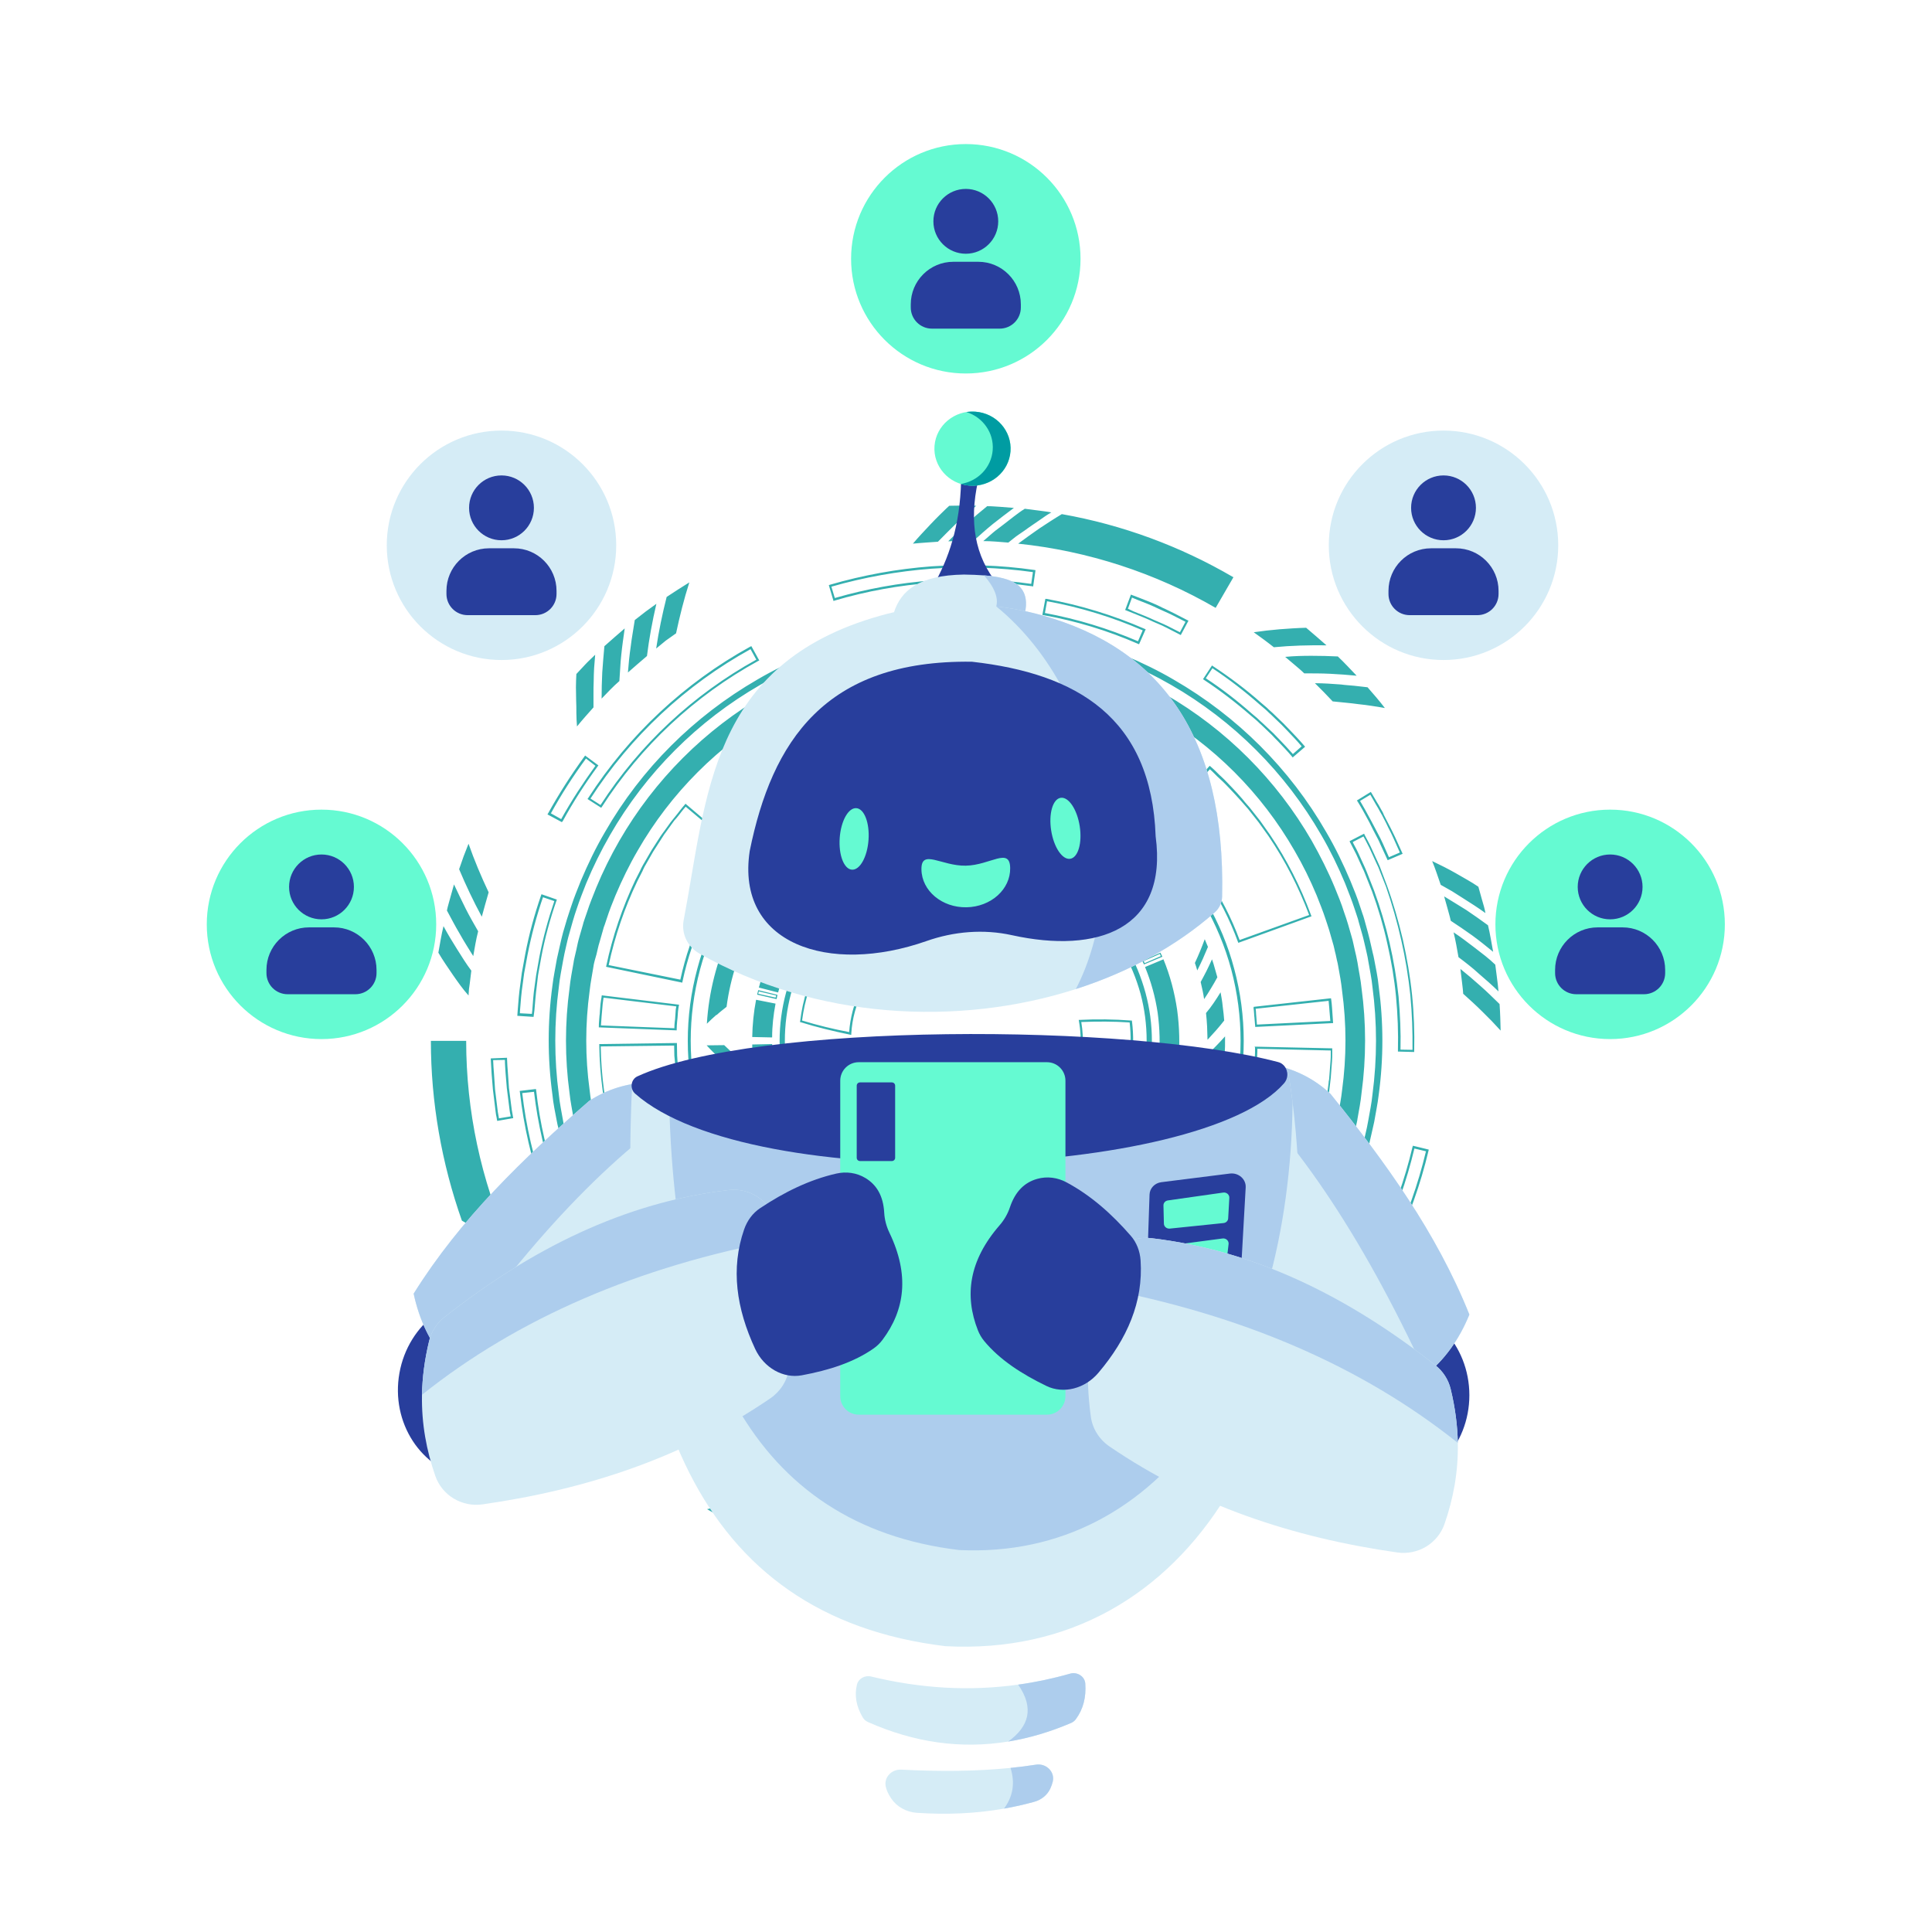 <svg xmlns="http://www.w3.org/2000/svg" xmlns:xlink="http://www.w3.org/1999/xlink" width="1080" zoomAndPan="magnify" viewBox="0 0 810 810" height="1080" preserveAspectRatio="xMidYMid meet" version="1.0"><defs><clipPath id="abc7110986"><path d="M 180.648 211.582 L 629.148 211.582 L 629.148 658.582 L 180.648 658.582 Z M 180.648 211.582 " clip-rule="nonzero"/></clipPath></defs><g clip-path="url(#abc7110986)"><path fill="#34afaf" d="M 298.691 495.07 C 298.242 494.441 297.883 493.637 297.527 492.918 C 297.348 492.559 297.168 492.109 296.988 491.75 C 296.809 491.391 296.539 490.852 296.27 490.406 C 295.91 489.777 295.551 489.059 295.281 488.43 L 293.758 485.02 C 293.668 484.84 293.578 484.57 293.488 484.391 C 293.398 484.215 293.129 483.676 293.039 483.316 L 290.977 478.109 L 289.812 474.523 C 289.273 472.996 288.824 471.469 288.375 469.945 C 288.105 469.137 287.93 468.238 287.66 467.434 C 287.48 466.805 287.301 466.176 287.211 465.637 L 286.762 463.754 C 286.672 463.305 286.582 462.855 286.402 462.316 C 286.223 461.602 286.043 460.883 285.953 460.074 L 285.328 456.395 C 285.328 456.125 285.238 455.945 285.238 455.676 C 285.238 455.406 285.059 454.961 285.059 454.602 L 284.34 449.035 C 284.25 448.32 284.25 447.602 284.16 446.883 C 284.16 446.344 284.07 445.805 284.07 445.27 L 283.891 442.484 L 283.801 437.281 L 251.242 437.73 L 251.242 438.18 C 251.418 450.832 253.125 463.484 256.352 475.777 C 256.621 476.676 256.891 477.664 257.16 478.648 C 257.699 480.715 258.328 482.867 259.043 484.84 L 260.57 489.328 L 263.172 495.969 C 263.352 496.418 263.531 496.867 263.797 497.312 L 264.156 498.121 L 266.129 502.43 C 266.578 503.328 267.027 504.312 267.477 505.121 C 267.746 505.66 268.016 506.109 268.285 506.648 C 268.551 507.184 268.73 507.543 269 507.992 C 269.449 508.891 269.988 509.969 270.527 510.863 L 270.797 511.223 L 299.051 495.52 Z M 270.797 510.059 C 270.348 509.25 269.898 508.441 269.539 507.633 L 268.82 506.289 C 268.551 505.75 268.285 505.211 268.016 504.762 C 267.566 503.863 267.117 502.969 266.668 502.16 L 264.695 497.852 L 264.336 497.047 C 264.156 496.598 263.887 496.148 263.707 495.699 L 261.109 489.148 L 259.582 484.66 C 258.863 482.688 258.238 480.535 257.699 478.469 C 257.43 477.574 257.16 476.586 256.891 475.598 C 253.754 463.574 252.047 451.191 251.867 438.719 L 282.637 438.359 L 282.727 442.664 L 282.996 445.449 C 282.996 445.984 283.082 446.523 283.082 446.973 C 283.172 447.691 283.172 448.41 283.262 449.215 L 283.98 454.781 C 284.07 455.141 284.16 455.586 284.16 455.945 C 284.16 456.215 284.25 456.395 284.25 456.664 L 284.879 460.344 C 284.969 461.152 285.238 461.867 285.418 462.586 C 285.508 463.035 285.684 463.484 285.773 464.023 L 286.223 465.906 C 286.312 466.445 286.492 467.164 286.672 467.793 C 286.941 468.598 287.121 469.496 287.391 470.305 C 287.84 471.828 288.285 473.445 288.824 474.969 L 289.992 478.559 L 292.055 483.766 C 292.234 484.125 292.324 484.48 292.504 484.84 C 292.594 485.02 292.684 485.289 292.773 485.469 L 294.297 488.879 C 294.656 489.598 295.016 490.227 295.281 490.941 C 295.551 491.391 295.73 491.84 296 492.289 C 296.18 492.738 296.359 493.008 296.539 493.457 C 296.809 494.082 297.168 494.621 297.438 495.25 Z M 453.516 582.473 L 443.289 551.516 L 442.84 551.695 C 433.332 554.836 423.555 556.719 413.598 557.438 C 411.984 557.617 410.277 557.617 408.574 557.707 C 407.766 557.707 406.871 557.707 406.062 557.797 C 405.254 557.887 404.359 557.797 403.461 557.797 L 402.297 557.797 L 398.527 557.707 C 393.504 557.348 388.57 556.809 383.637 555.91 L 383.188 555.82 L 377.539 587.945 L 377.988 588.035 C 384.266 589.113 390.543 589.832 396.824 590.191 L 401.578 590.281 L 402.922 590.281 C 403.551 590.281 404.27 590.371 404.984 590.371 C 405.434 590.371 405.883 590.371 406.332 590.371 L 409.113 590.281 C 411.355 590.191 413.598 590.191 415.84 589.922 C 428.488 589.023 440.957 586.602 452.977 582.652 Z M 415.84 589.023 C 413.598 589.293 411.355 589.293 409.203 589.383 L 406.422 589.473 C 405.344 589.562 404.18 589.473 403.102 589.473 L 401.758 589.473 L 397.004 589.383 C 390.902 589.023 384.805 588.305 378.703 587.32 L 383.996 556.988 C 388.84 557.797 393.684 558.336 398.527 558.602 L 402.297 558.691 L 403.461 558.691 C 404.359 558.781 405.254 558.781 406.152 558.691 C 406.961 558.691 407.766 558.602 408.664 558.602 C 410.367 558.602 412.074 558.512 413.777 558.336 C 423.645 557.707 433.422 555.82 442.84 552.68 L 452.438 582.023 C 440.508 585.793 428.309 588.215 415.84 589.023 Z M 322.73 525.672 C 322.191 525.133 321.566 524.504 320.938 523.965 C 319.77 522.801 318.516 521.633 317.348 520.375 C 316.992 520.016 316.633 519.66 316.273 519.211 C 315.734 518.672 315.285 518.133 314.75 517.594 L 312.328 514.723 L 311.879 514.184 C 311.609 513.914 311.34 513.645 311.16 513.289 L 307.66 508.891 L 304.434 504.312 C 304.254 504.043 303.984 503.684 303.805 503.328 C 303.715 503.148 303.535 502.969 303.445 502.699 L 303.176 502.34 L 275.906 520.285 L 276.176 520.645 L 276.625 521.363 C 276.895 521.812 277.164 522.262 277.434 522.621 L 281.559 528.453 L 285.953 534.016 C 286.312 534.375 286.582 534.824 286.941 535.184 C 287.121 535.363 287.301 535.633 287.48 535.812 L 290.617 539.398 C 291.246 540.117 291.965 540.836 292.684 541.555 L 293.938 542.809 C 295.461 544.516 297.168 546.129 298.781 547.656 L 301.023 549.898 L 323.18 525.941 Z M 300.934 548.645 L 299.41 547.117 C 297.793 545.59 296.09 543.977 294.566 542.273 C 294.117 541.824 293.758 541.375 293.309 541.016 C 292.594 540.297 291.965 539.578 291.336 538.863 L 288.195 535.273 C 288.016 535.094 287.84 534.824 287.66 534.645 C 287.301 534.285 287.031 533.926 286.762 533.477 L 282.367 527.914 L 278.238 522.082 C 277.973 521.633 277.703 521.273 277.434 520.824 L 277.254 520.465 L 302.996 503.598 L 303.086 503.773 C 303.266 504.133 303.535 504.492 303.715 504.762 L 307.035 509.34 L 310.531 513.824 C 310.801 514.094 311.07 514.453 311.34 514.723 C 311.609 515.082 311.609 515.082 311.789 515.262 L 314.301 518.133 C 314.836 518.672 315.285 519.211 315.824 519.75 C 316.184 520.105 316.543 520.465 316.902 520.824 C 318.066 522.082 319.324 523.336 320.488 524.414 C 320.938 524.863 321.387 525.312 321.926 525.762 Z M 337.172 537.066 L 332.598 533.836 L 330.895 532.492 L 329.637 531.504 L 329.281 531.234 L 309.008 556.809 L 309.367 557.078 L 310.801 558.246 C 311.609 558.871 312.328 559.41 313.133 560.129 L 318.965 564.258 L 325.332 568.383 L 342.375 540.477 Z M 324.973 566.949 L 319.414 563.359 L 313.672 559.23 C 312.863 558.691 312.148 558.066 311.43 557.438 L 310.352 556.629 L 329.457 532.492 L 330.355 533.207 C 330.895 533.656 331.434 534.105 332.059 534.555 L 336.637 537.875 L 341.031 540.656 Z M 350.988 545.055 C 350.539 544.785 350.18 544.605 349.73 544.426 L 349.281 544.246 L 334.391 573.32 L 334.84 573.5 C 335.379 573.77 335.828 574.039 336.367 574.309 C 337.262 574.754 338.16 575.203 339.059 575.652 L 343.812 577.809 L 356.816 547.926 L 352.961 546.219 C 352.332 545.859 351.703 545.504 350.988 545.055 Z M 343.363 576.551 L 339.504 574.844 C 338.609 574.488 337.711 573.949 336.812 573.5 L 335.648 572.961 L 349.641 545.59 L 350.449 546.039 C 351.168 546.398 351.883 546.758 352.602 547.117 L 355.562 548.465 Z M 461.406 543.797 C 460.781 544.066 460.152 544.426 459.523 544.695 C 458.715 545.145 457.82 545.59 457.012 545.949 C 455.488 546.668 453.961 547.297 452.438 548.016 L 451.988 548.195 L 464.727 578.254 L 470.914 575.473 C 472.082 574.934 473.246 574.309 474.414 573.68 C 475.133 573.32 475.848 572.961 476.477 572.602 L 476.926 572.422 L 461.766 543.617 Z M 474.055 572.961 C 472.891 573.59 471.723 574.129 470.559 574.664 L 465.266 577.09 L 453.246 548.82 C 454.59 548.195 456.027 547.566 457.371 546.938 C 458.27 546.488 459.164 546.039 459.973 545.59 L 461.406 544.875 L 475.758 572.152 Z M 448.223 598.266 L 453.516 596.742 C 454.41 596.473 455.309 596.203 456.117 595.934 L 458.715 595.035 C 462.215 593.961 465.625 592.523 468.941 591.176 C 475.668 588.395 482.219 585.074 488.586 581.484 C 514.062 566.77 535.23 545.594 549.941 520.105 C 553.617 513.734 556.848 507.184 559.629 500.453 C 560.973 497.047 562.41 493.637 563.484 490.227 L 564.383 487.621 C 564.652 486.727 565.012 485.918 565.191 485.02 L 566.715 479.727 C 567.254 477.93 567.613 476.137 567.973 474.434 L 568.598 471.738 C 568.777 470.844 569.047 469.945 569.137 469.047 C 569.766 465.457 570.484 461.867 570.84 458.191 C 572.816 443.652 572.816 428.938 570.84 414.398 C 570.484 410.719 569.676 407.129 569.137 403.543 C 568.957 402.645 568.777 401.746 568.598 400.848 L 567.973 398.156 C 567.523 396.363 567.254 394.566 566.715 392.863 L 565.191 387.566 C 564.922 386.672 564.652 385.773 564.383 384.965 L 563.484 382.363 C 562.41 378.863 560.973 375.453 559.629 372.133 C 556.848 365.402 553.531 358.852 549.941 352.48 C 535.23 326.996 514.062 305.82 488.586 291.102 C 482.219 287.426 475.668 284.195 468.941 281.41 C 465.535 280.066 462.125 278.629 458.715 277.555 L 456.117 276.656 C 455.219 276.387 454.41 276.027 453.516 275.848 L 448.223 274.324 C 446.426 273.785 444.633 273.426 442.93 272.977 L 440.238 272.348 C 439.34 272.168 438.445 271.898 437.547 271.809 C 433.961 271.184 430.371 270.465 426.695 270.105 C 412.164 268.129 397.453 268.129 382.922 270.105 C 379.242 270.465 375.656 271.273 372.066 271.809 C 371.168 271.988 370.273 272.168 369.375 272.348 L 366.684 272.977 C 364.891 273.426 363.098 273.785 361.391 274.324 L 356.102 275.848 C 355.203 276.117 354.305 276.387 353.5 276.656 L 350.898 277.555 C 347.398 278.629 343.992 280.066 340.672 281.41 C 333.945 284.195 327.395 287.512 321.027 291.102 C 295.551 305.82 274.383 326.996 259.672 352.48 C 255.996 358.852 252.766 365.402 249.984 372.133 C 248.641 375.543 247.203 378.953 246.129 382.363 L 245.23 384.965 C 244.961 385.863 244.602 386.672 244.422 387.566 L 242.898 392.863 C 242.359 394.656 242 396.453 241.645 398.156 L 241.016 400.848 C 240.836 401.746 240.566 402.645 240.477 403.543 C 239.848 407.129 239.133 410.719 238.773 414.398 C 236.797 428.938 236.797 443.652 238.773 458.191 C 239.133 461.867 239.938 465.457 240.477 469.047 C 240.656 469.945 240.836 470.844 241.016 471.738 L 241.645 474.434 C 242.09 476.227 242.359 478.02 242.898 479.727 L 244.422 485.02 C 244.691 485.918 244.961 486.816 245.23 487.621 L 246.129 490.227 C 247.203 493.727 248.641 497.137 249.984 500.453 C 252.766 507.184 256.086 513.734 259.672 520.105 C 274.383 545.594 295.551 566.77 321.027 581.484 C 327.395 585.164 333.945 588.395 340.672 591.176 C 344.078 592.523 347.488 593.961 350.898 595.035 L 353.5 595.934 C 354.395 596.203 355.203 596.562 356.102 596.742 L 361.391 598.266 C 363.188 598.805 364.98 599.164 366.684 599.613 L 369.375 600.242 C 370.273 600.422 371.168 600.688 372.066 600.777 C 375.656 601.406 379.242 602.125 382.922 602.484 C 397.453 604.457 412.164 604.457 426.695 602.484 C 430.371 602.125 433.961 601.316 437.547 600.777 C 438.445 600.598 439.34 600.422 440.238 600.242 L 442.93 599.613 C 444.812 599.164 446.605 598.805 448.223 598.266 Z M 438.445 591.805 C 437.637 591.984 436.738 592.254 435.934 592.344 C 432.523 592.973 429.117 593.602 425.617 593.961 C 411.805 595.844 397.898 595.844 384.086 593.961 C 380.586 593.602 377.27 592.883 373.77 592.344 C 372.875 592.254 372.066 591.984 371.258 591.805 L 368.746 591.266 C 367.043 590.816 365.34 590.551 363.723 590.012 L 358.699 588.574 C 357.895 588.395 357.086 588.125 356.191 587.766 L 353.766 586.961 C 350.449 585.883 347.219 584.625 343.992 583.281 C 337.621 580.59 331.344 577.539 325.332 574.039 C 301.113 560.129 281.02 540.027 267.117 515.801 C 263.617 509.789 260.57 503.598 257.879 497.137 C 256.621 493.906 255.277 490.676 254.199 487.355 L 253.395 484.93 C 253.125 484.125 252.855 483.316 252.586 482.418 L 251.152 477.395 C 250.613 475.777 250.344 473.984 249.895 472.367 L 249.355 469.855 C 249.176 469.047 248.91 468.152 248.82 467.344 C 248.191 463.934 247.562 460.523 247.203 457.023 C 245.32 443.203 245.32 429.297 247.203 415.477 C 247.562 411.977 248.281 408.656 248.82 405.156 C 248.91 404.258 249.176 403.453 249.355 402.645 L 250.074 400.133 C 250.523 398.426 250.793 396.723 251.332 395.105 L 252.766 390.082 C 252.945 389.273 253.215 388.465 253.574 387.566 L 254.379 385.145 C 255.457 381.824 256.711 378.594 258.059 375.363 C 260.75 368.992 263.797 362.711 267.297 356.699 C 281.199 332.473 301.293 312.371 325.512 298.461 C 331.523 294.961 337.711 291.91 344.168 289.219 C 347.398 287.961 350.629 286.617 353.945 285.539 L 356.367 284.73 C 357.176 284.461 357.984 284.191 358.879 283.926 L 363.902 282.488 C 365.52 281.949 367.312 281.68 368.926 281.23 L 371.438 280.695 C 372.246 280.516 373.145 280.246 373.949 280.156 C 377.359 279.527 380.766 278.898 384.266 278.539 C 398.078 276.656 411.984 276.656 425.797 278.539 C 429.297 278.898 432.613 279.617 436.113 280.156 C 437.008 280.246 437.816 280.516 438.625 280.695 L 441.137 281.23 C 442.84 281.68 444.543 281.949 446.16 282.488 L 451.184 283.926 C 451.988 284.105 452.797 284.371 453.695 284.73 L 456.117 285.539 C 459.434 286.617 462.664 287.871 465.891 289.219 C 472.262 291.91 478.539 294.961 484.551 298.461 C 508.77 312.371 528.863 332.473 542.766 356.699 C 546.266 362.711 549.312 368.902 552.004 375.363 C 553.262 378.594 554.605 381.824 555.684 385.145 L 556.488 387.566 C 556.758 388.375 557.027 389.184 557.297 390.082 L 558.73 395.105 C 559.27 396.723 559.539 398.516 559.988 400.133 L 560.527 402.645 C 560.707 403.453 560.973 404.348 561.062 405.156 C 561.691 408.566 562.32 411.977 562.68 415.477 C 564.562 429.297 564.562 443.203 562.68 457.023 C 562.32 460.523 561.602 463.844 561.062 467.344 C 560.973 468.238 560.707 469.047 560.527 469.855 L 559.988 472.367 C 559.539 474.074 559.27 475.777 558.73 477.395 L 557.297 482.418 C 557.117 483.227 556.848 484.035 556.488 484.93 L 555.594 487.445 C 554.516 490.762 553.262 493.992 551.914 497.223 C 549.223 503.598 546.176 509.879 542.676 515.891 C 528.773 540.117 508.68 560.219 484.461 574.129 C 478.449 577.629 472.262 580.68 465.805 583.371 C 462.574 584.625 459.344 585.973 456.027 587.051 L 453.605 587.855 C 452.797 588.125 451.988 588.395 451.094 588.664 L 446.07 590.102 C 444.453 590.641 442.66 590.906 441.047 591.355 Z M 441.672 607.059 L 444.453 606.434 C 446.34 605.984 448.133 605.625 450.016 605.086 L 455.578 603.562 C 456.473 603.293 457.461 603.023 458.359 602.664 L 461.047 601.766 C 464.727 600.598 468.227 599.164 471.723 597.727 C 478.719 594.766 485.625 591.445 492.176 587.586 C 518.727 572.242 540.793 550.258 556.043 523.695 C 559.898 517.145 563.219 510.234 566.176 503.238 C 567.613 499.648 569.047 496.148 570.215 492.559 L 571.109 489.867 C 571.379 488.969 571.738 487.98 572.008 487.086 L 573.531 481.52 C 574.07 479.637 574.43 477.84 574.879 475.957 L 575.508 473.176 C 575.684 472.277 575.953 471.293 576.133 470.395 C 576.762 466.625 577.57 462.945 578.02 459.086 C 580.082 443.922 580.082 428.668 578.02 413.5 C 577.66 409.734 576.852 405.965 576.133 402.195 C 575.953 401.297 575.773 400.309 575.508 399.414 L 574.879 396.633 C 574.43 394.746 574.07 392.953 573.531 391.066 L 572.008 385.504 C 571.738 384.605 571.469 383.621 571.109 382.723 L 570.215 380.031 C 569.047 376.352 567.613 372.852 566.176 369.352 C 563.219 362.352 559.898 355.441 556.043 348.891 C 540.793 322.332 518.727 300.344 492.176 285 C 485.625 281.141 478.719 277.82 471.723 274.859 C 468.137 273.426 464.637 271.988 461.047 270.824 L 458.359 269.926 C 457.461 269.656 456.473 269.297 455.578 269.027 L 450.105 267.414 C 448.223 266.875 446.426 266.516 444.543 266.066 L 441.762 265.438 C 440.867 265.258 439.879 264.988 438.984 264.809 C 435.215 264.184 431.539 263.375 427.68 262.926 C 412.52 260.863 397.273 260.863 382.113 262.926 C 378.344 263.285 374.578 264.094 370.809 264.809 C 369.914 264.988 368.926 265.168 368.031 265.438 L 365.25 266.066 C 363.367 266.516 361.57 266.875 359.688 267.414 L 354.125 268.938 C 353.23 269.207 352.242 269.477 351.344 269.836 L 348.656 270.734 C 344.977 271.898 341.48 273.336 337.98 274.77 C 330.984 277.73 324.078 281.051 317.527 284.91 C 290.977 300.254 268.91 322.242 253.664 348.801 C 249.805 355.352 246.488 362.262 243.527 369.262 C 242.09 372.852 240.656 376.352 239.488 379.941 L 238.594 382.633 C 238.324 383.531 237.965 384.516 237.695 385.414 L 236.082 390.887 C 235.543 392.773 235.184 394.566 234.734 396.453 L 234.109 399.234 C 233.93 400.133 233.66 401.117 233.48 402.016 C 232.852 405.785 232.043 409.465 231.598 413.32 C 229.531 428.488 229.531 443.742 231.598 458.906 C 231.953 462.676 232.762 466.445 233.48 470.215 C 233.66 471.113 233.84 472.098 234.109 472.996 L 234.734 475.777 C 235.184 477.664 235.543 479.457 236.082 481.34 L 237.605 486.906 C 237.875 487.801 238.145 488.789 238.504 489.688 L 239.398 492.379 C 240.566 496.059 242 499.559 243.438 503.059 C 246.398 510.055 249.715 516.965 253.574 523.516 C 268.91 550.078 290.887 572.152 317.438 587.41 C 323.988 591.266 330.895 594.586 337.891 597.547 C 341.48 598.984 344.977 600.418 348.566 601.586 L 351.258 602.484 C 352.152 602.754 353.141 603.113 354.035 603.383 L 359.598 604.906 C 361.48 605.445 363.277 605.805 365.16 606.254 L 367.941 606.883 C 368.836 607.059 369.824 607.328 370.723 607.508 C 374.488 608.137 378.164 608.945 382.023 609.395 C 397.184 611.457 412.43 611.457 427.59 609.395 C 431.359 609.035 435.125 608.227 438.895 607.508 C 439.969 607.418 440.867 607.238 441.672 607.059 Z M 427.32 606.969 C 412.43 608.945 397.273 608.945 382.383 606.969 C 378.613 606.613 374.938 605.805 371.258 605.176 C 370.363 604.996 369.375 604.816 368.477 604.637 L 365.699 604.008 C 363.812 603.562 362.02 603.203 360.227 602.664 L 354.844 601.137 C 353.945 600.867 352.961 600.598 352.152 600.332 L 349.461 599.434 C 345.875 598.266 342.375 596.832 338.879 595.484 C 331.969 592.613 325.242 589.293 318.695 585.523 C 292.504 570.449 270.797 548.734 255.727 522.531 C 251.957 516.07 248.641 509.25 245.77 502.34 C 244.422 498.84 242.988 495.34 241.82 491.75 L 240.926 489.059 C 240.656 488.16 240.297 487.266 240.117 486.367 L 238.594 480.984 C 238.055 479.188 237.695 477.305 237.246 475.508 L 236.621 472.727 C 236.441 471.828 236.172 470.844 236.082 469.945 C 235.453 466.266 234.645 462.586 234.289 458.816 C 232.312 443.922 232.312 428.758 234.289 413.859 C 234.645 410.09 235.453 406.414 236.082 402.734 C 236.262 401.836 236.441 400.848 236.621 399.953 L 237.246 397.168 C 237.695 395.285 238.055 393.492 238.594 391.695 L 240.117 386.312 C 240.387 385.414 240.656 384.426 240.926 383.621 L 241.82 380.93 C 242.988 377.34 244.422 373.84 245.77 370.34 C 248.641 363.43 251.957 356.699 255.727 350.148 C 270.797 323.945 292.504 302.23 318.695 287.156 C 325.152 283.387 331.969 280.066 338.879 277.195 C 342.375 275.848 345.875 274.414 349.461 273.246 L 352.152 272.348 C 353.051 272.078 353.945 271.719 354.844 271.539 L 360.227 270.016 C 362.02 269.477 363.902 269.117 365.699 268.668 L 368.477 268.039 C 369.375 267.863 370.363 267.594 371.258 267.504 C 374.938 266.875 378.613 266.066 382.383 265.707 C 397.273 263.734 412.43 263.734 427.32 265.707 C 431.09 266.066 434.766 266.875 438.445 267.504 C 439.34 267.684 440.328 267.863 441.227 268.039 L 444.004 268.668 C 445.891 269.117 447.684 269.477 449.477 270.016 L 454.859 271.539 C 455.758 271.809 456.742 272.078 457.551 272.348 L 460.242 273.246 C 463.828 274.414 467.328 275.848 470.824 277.195 C 477.734 280.066 484.461 283.387 491.008 287.156 C 517.199 302.23 538.91 323.945 553.977 350.148 C 557.746 356.609 561.062 363.43 563.934 370.34 C 565.281 373.84 566.715 377.34 567.883 380.93 L 568.777 383.621 C 569.047 384.516 569.406 385.414 569.586 386.312 L 571.109 391.695 C 571.648 393.492 572.008 395.375 572.457 397.168 L 573.086 399.953 C 573.262 400.848 573.531 401.836 573.621 402.734 C 574.25 406.414 575.059 410.09 575.418 413.859 C 577.391 428.758 577.391 443.922 575.418 458.816 C 575.059 462.586 574.25 466.266 573.621 469.945 C 573.441 470.844 573.262 471.828 573.086 472.727 L 572.457 475.508 C 572.008 477.395 571.648 479.188 571.109 480.984 L 569.586 486.367 C 569.316 487.266 569.047 488.25 568.777 489.059 L 567.883 491.75 C 566.715 495.34 565.281 498.84 563.934 502.34 C 561.062 509.25 557.746 515.98 553.977 522.531 C 538.91 548.734 517.199 570.449 491.008 585.523 C 484.551 589.293 477.734 592.613 470.824 595.484 C 467.328 596.832 463.828 598.266 460.242 599.434 L 457.551 600.332 C 456.652 600.598 455.758 600.957 454.859 601.137 L 449.477 602.664 C 447.684 603.203 445.801 603.562 444.004 604.008 L 441.227 604.637 C 440.328 604.816 439.34 605.086 438.445 605.176 C 434.855 605.805 431.18 606.613 427.32 606.969 Z M 206.121 450.293 L 206.66 456.844 L 207.824 466.355 C 207.914 467.074 208.004 467.703 208.184 468.418 L 208.363 469.496 L 208.453 469.945 L 215.18 468.777 L 215.09 468.328 L 214.91 467.254 C 214.824 466.625 214.645 465.906 214.555 465.277 L 213.387 456.125 L 212.938 449.754 C 212.758 447.871 212.668 445.895 212.578 443.922 L 212.578 443.473 L 205.762 443.742 L 205.762 444.191 C 205.852 446.074 206.031 448.23 206.121 450.293 Z M 211.684 444.371 C 211.684 446.254 211.863 448.051 211.953 449.754 L 212.488 456.215 L 213.656 465.457 C 213.746 466.086 213.836 466.805 214.016 467.434 C 214.016 467.613 214.105 467.793 214.105 468.062 L 209.172 468.867 C 209.172 468.688 209.082 468.418 209.082 468.238 C 208.992 467.613 208.812 466.895 208.723 466.266 L 207.555 456.754 L 207.109 450.113 C 206.93 448.23 206.84 446.344 206.75 444.461 Z M 224.688 456.574 L 217.871 457.383 L 217.961 457.832 C 219.578 472.098 222.805 486.188 227.648 499.738 L 227.828 500.188 L 234.289 497.852 L 234.109 497.402 C 229.445 484.391 226.305 470.844 224.777 457.023 Z M 228.367 499.02 C 223.703 485.828 220.562 472.188 218.949 458.281 L 223.883 457.742 C 225.496 471.293 228.547 484.57 233.121 497.402 Z M 396.105 624.379 L 396.555 624.379 L 396.824 617.559 L 396.375 617.559 C 366.055 616.215 336.547 607.148 310.531 591.355 L 310.172 591.086 L 306.586 596.922 L 306.945 597.191 C 333.945 613.609 364.621 623.035 396.105 624.379 Z M 310.531 592.344 C 336.367 608.047 365.699 617.02 395.926 618.457 L 395.746 623.391 C 364.711 621.867 334.57 612.715 307.93 596.562 Z M 480.691 601.227 L 478.719 602.125 C 477.465 602.664 476.297 603.203 475.043 603.738 L 472.082 604.906 C 469.301 605.984 466.43 607.148 463.469 608.047 C 455.758 610.738 447.773 612.805 439.789 614.418 L 439.34 614.508 L 440.688 621.238 L 441.137 621.148 C 449.477 619.535 457.73 617.289 465.805 614.508 C 468.852 613.52 471.902 612.355 474.863 611.188 L 477.824 610.023 C 479.168 609.484 480.426 608.855 481.68 608.316 L 483.562 607.418 L 486.434 606.074 L 489.664 604.457 L 486.613 598.355 L 483.473 599.973 Z M 486.164 599.613 L 488.406 604.098 L 485.984 605.355 L 483.113 606.703 L 481.141 607.598 C 479.887 608.227 478.539 608.766 477.285 609.305 L 474.414 610.469 C 471.543 611.637 468.492 612.805 465.445 613.789 C 457.551 616.484 449.566 618.637 441.406 620.25 L 440.508 615.316 C 448.402 613.789 456.293 611.637 463.918 609.035 C 466.879 608.137 469.75 606.969 472.531 605.805 L 475.492 604.637 C 476.746 604.098 478.004 603.562 479.168 603.023 L 481.051 602.125 L 483.922 600.867 Z M 245.68 544.426 C 237.875 532.848 231.238 520.465 226.125 507.453 L 225.945 507.004 L 219.578 509.52 L 219.668 509.969 C 225.047 523.426 231.777 536.258 239.938 548.195 C 248.102 560.129 257.52 571.168 268.016 581.125 L 268.375 581.395 L 273.039 576.461 L 272.68 576.191 C 262.633 566.68 253.574 556 245.68 544.426 Z M 268.375 580.23 C 258.059 570.449 248.82 559.59 240.746 547.836 C 232.762 536.078 226.035 523.426 220.742 510.234 L 225.316 508.352 C 230.43 521.273 236.977 533.566 244.781 545.055 C 252.586 556.539 261.645 567.129 271.691 576.641 Z M 409.742 628.777 C 405.973 628.957 402.207 628.867 398.438 628.777 L 396.016 628.688 C 394.492 628.598 392.965 628.508 391.531 628.418 C 390.723 628.328 390.008 628.328 389.199 628.238 L 385.789 627.969 C 385.074 627.879 384.355 627.789 383.547 627.699 L 382.383 627.52 L 381.934 627.43 L 381.125 634.25 L 381.574 634.34 L 382.742 634.52 C 383.457 634.609 384.266 634.699 385.074 634.789 L 388.57 635.059 L 390.902 635.238 C 392.43 635.328 394.043 635.508 395.566 635.508 L 397.898 635.598 C 400.32 635.688 402.742 635.688 405.254 635.688 C 406.781 635.688 408.215 635.688 409.742 635.598 L 410.188 635.598 L 410.008 628.777 Z M 398.168 634.609 L 395.836 634.52 C 394.312 634.43 392.699 634.34 391.172 634.25 C 390.363 634.16 389.559 634.16 388.84 634.07 L 385.344 633.801 C 384.625 633.711 383.816 633.621 383.098 633.531 L 382.383 633.441 L 382.922 628.508 L 383.637 628.598 C 384.355 628.688 385.164 628.777 385.879 628.867 L 389.289 629.137 L 391.621 629.316 C 393.145 629.406 394.672 629.582 396.195 629.582 L 398.527 629.672 C 402.117 629.762 405.793 629.852 409.383 629.762 L 409.473 634.789 C 405.703 634.789 401.848 634.699 398.168 634.609 Z M 198.586 514.453 C 196.973 513.555 195.27 512.75 193.652 511.762 C 185.133 487.621 180.648 462.047 180.648 436.383 L 195.445 436.383 C 195.445 465.727 201.637 494.711 213.566 521.543 C 211.863 520.824 210.246 520.105 208.543 519.391 C 206.84 518.672 205.312 517.863 203.609 517.055 C 201.906 516.16 200.289 515.352 198.586 514.453 Z M 209.711 530.875 C 206.301 529.438 202.98 528.004 199.574 526.387 L 198.406 523.785 L 197.332 521.184 L 195.27 515.891 C 198.586 517.684 201.906 519.301 205.223 520.914 C 208.633 522.441 211.953 523.875 215.27 525.223 C 215.988 526.836 216.797 528.453 217.602 529.977 L 220.023 534.645 C 216.617 533.477 213.117 532.223 209.711 530.875 Z M 216.887 544.426 C 213.387 543.258 209.801 542.094 206.391 540.746 C 204.688 537.336 202.891 534.016 201.367 530.605 C 203.07 531.414 204.777 532.133 206.48 532.848 C 208.273 533.566 209.977 534.195 211.684 534.914 C 215.18 536.168 218.5 537.426 222 538.504 L 224.598 543.078 C 225.047 543.797 225.496 544.605 225.945 545.324 L 227.379 547.566 C 223.883 546.668 220.383 545.59 216.887 544.426 Z M 232.672 555.461 L 235.723 559.77 C 232.223 559.051 228.637 558.336 225.047 557.438 C 221.461 556.539 217.961 555.551 214.375 554.477 C 213.297 552.859 212.398 551.246 211.504 549.629 L 208.723 544.695 C 212.312 545.949 215.809 547.117 219.309 548.195 C 222.805 549.27 226.395 550.168 229.891 551.066 L 231.328 553.309 C 231.598 554.027 232.133 554.746 232.672 555.461 Z M 317.172 634.789 C 313.672 635.953 310.082 637.031 306.496 638.02 L 301.473 635.418 C 299.77 634.52 298.062 633.711 296.449 632.727 C 298.332 632.367 300.129 631.918 301.922 631.469 C 303.715 631.02 305.508 630.57 307.305 630.031 C 309.098 629.496 310.801 629.047 312.594 628.508 C 314.391 627.969 316.094 627.34 317.797 626.801 L 322.641 628.957 C 324.258 629.672 325.871 630.301 327.574 630.93 C 325.871 631.559 324.168 632.277 322.461 632.902 C 320.758 633.531 318.875 634.16 317.172 634.789 Z M 326.949 642.773 C 325.242 643.402 323.449 644.031 321.656 644.66 C 319.859 643.941 318.156 643.312 316.453 642.504 L 311.25 640.172 C 313.043 639.633 314.836 639.098 316.543 638.559 C 318.336 638.02 320.039 637.48 321.746 636.762 C 325.242 635.508 328.652 634.16 331.969 632.812 C 335.289 634.07 338.609 635.148 342.016 636.223 C 338.789 637.75 335.469 639.184 332.059 640.711 L 329.547 641.789 Z M 347.488 645.559 C 344.168 647.172 340.852 648.789 337.352 650.312 C 333.766 649.055 330.176 647.98 326.68 646.633 C 330.176 645.289 333.676 643.852 336.992 642.414 C 338.699 641.699 340.312 640.98 341.926 640.172 C 343.543 639.363 345.246 638.559 346.859 637.75 L 351.973 639.184 C 353.68 639.633 355.383 639.992 357.086 640.441 C 355.562 641.34 353.945 642.328 352.332 643.133 C 350.719 643.941 349.102 644.75 347.488 645.559 Z M 362.02 641.43 C 365.52 642.148 368.926 642.684 372.426 643.312 C 369.465 645.289 366.414 647.262 363.188 649.234 L 360.855 650.672 L 358.434 652.02 C 356.816 652.914 355.203 653.812 353.5 654.711 C 351.613 654.262 349.82 653.902 347.938 653.363 L 342.465 651.84 C 344.168 651.031 345.875 650.223 347.488 649.414 C 349.102 648.609 350.809 647.801 352.422 646.902 C 355.742 645.109 358.879 643.312 362.02 641.43 Z M 458.539 642.773 C 457.551 644.301 456.562 645.824 455.488 647.352 C 453.426 650.312 451.27 653.453 448.938 656.414 C 445.262 657.043 441.496 657.852 437.816 658.301 C 440.238 655.516 442.57 652.465 444.812 649.594 C 445.98 648.16 447.055 646.723 448.133 645.199 C 449.207 643.762 450.195 642.238 451.273 640.711 L 456.383 639.543 C 458.09 639.188 459.793 638.648 461.496 638.109 C 460.422 639.723 459.523 641.25 458.539 642.773 Z M 477.465 632.992 C 474.145 639.543 470.469 645.914 466.43 652.105 L 460.961 653.633 L 455.398 654.891 C 459.703 648.965 463.738 642.773 467.418 636.402 C 470.738 635.328 474.055 634.16 477.465 632.992 Z M 483.293 630.75 C 486.613 629.496 489.754 627.969 492.98 626.531 C 491.637 629.852 490.203 633.262 488.586 636.582 C 486.973 639.902 485.359 643.223 483.562 646.543 C 481.859 647.262 479.977 647.801 478.27 648.43 L 472.891 650.312 C 474.863 647.082 476.656 643.852 478.449 640.621 C 480.156 637.301 481.68 633.98 483.293 630.75 Z M 509.039 498.93 C 503.836 507.453 497.645 515.352 490.648 522.441 L 486.613 526.297 L 482.398 529.977 L 477.914 533.477 C 477.645 533.746 477.285 533.926 477.016 534.105 L 476.477 534.555 L 473.426 536.707 C 472.801 537.156 472.172 537.516 471.543 537.965 L 470.289 538.773 L 469.211 539.488 C 468.582 539.938 467.867 540.387 467.148 540.746 L 466.699 540.926 L 483.383 568.922 L 483.742 568.742 C 484.641 568.203 485.625 567.668 486.523 567.039 L 487.867 566.23 L 489.305 565.332 C 490.113 564.797 491.008 564.258 491.816 563.719 L 495.672 560.938 L 496.391 560.488 C 496.84 560.219 497.199 559.859 497.645 559.59 L 503.207 555.195 L 508.59 550.527 L 513.703 545.59 C 522.672 536.617 530.477 526.566 537.113 515.801 L 537.383 515.441 L 509.488 498.57 Z M 535.859 515.621 C 529.398 526.207 521.598 536.078 512.805 544.875 L 507.691 549.719 L 502.312 554.297 L 496.75 558.691 C 496.391 558.961 495.941 559.32 495.582 559.59 L 494.867 560.129 L 491.008 562.91 C 490.203 563.449 489.395 563.988 488.496 564.527 L 487.062 565.422 C 486.613 565.691 486.164 565.961 485.715 566.23 C 485 566.68 484.191 567.219 483.383 567.668 L 467.777 541.285 C 468.402 540.926 468.941 540.566 469.48 540.207 C 469.84 539.938 470.199 539.758 470.559 539.488 L 471.812 538.684 C 472.441 538.324 473.07 537.875 473.785 537.426 L 476.836 535.273 L 477.375 534.914 C 477.734 534.645 478.004 534.465 478.359 534.195 L 482.848 530.695 L 487.152 527.016 L 491.277 523.066 C 498.273 516.07 504.465 508.172 509.668 499.738 Z M 485.805 345.84 C 486.434 346.289 486.973 346.918 487.512 347.457 C 487.867 347.816 488.137 348.086 488.496 348.355 C 488.855 348.625 489.215 349.07 489.574 349.34 C 490.113 349.879 490.648 350.418 491.188 350.957 C 491.727 351.496 492.445 352.211 493.07 352.84 C 494.148 354.008 495.312 355.176 496.301 356.43 L 498.723 359.301 L 502.223 363.699 L 505.449 368.273 C 511.012 376.531 515.586 385.504 518.996 394.836 L 519.176 395.285 L 549.852 384.16 L 549.672 383.711 C 545.277 371.773 539.535 360.469 532.449 349.969 L 528.324 344.137 L 523.93 338.574 C 523.301 337.855 522.672 337.137 522.043 336.418 L 520.879 334.984 C 519.445 333.277 517.918 331.664 516.484 330.137 C 515.766 329.418 515.137 328.703 514.422 327.984 C 513.793 327.266 512.984 326.547 512.266 325.832 L 511.012 324.664 L 509.844 323.496 C 509.129 322.781 508.32 322.062 507.512 321.344 L 507.156 321.074 L 485.445 345.395 Z M 507.246 322.512 C 507.871 323.047 508.5 323.676 509.129 324.305 C 509.488 324.664 509.934 325.113 510.293 325.473 L 511.551 326.637 C 512.266 327.266 512.984 327.984 513.703 328.703 C 514.422 329.418 515.047 330.137 515.766 330.855 C 517.199 332.383 518.727 333.996 520.16 335.613 C 520.52 336.059 520.969 336.508 521.418 337.047 C 522.043 337.766 522.672 338.484 523.301 339.199 L 527.695 344.766 L 531.82 350.508 C 538.82 360.828 544.469 371.953 548.863 383.621 L 519.711 394.117 C 516.305 384.875 511.73 375.992 506.258 367.828 L 502.938 363.25 L 499.441 358.762 L 497.02 355.891 C 495.941 354.637 494.867 353.379 493.699 352.211 C 493.07 351.586 492.445 350.957 491.816 350.328 C 491.188 349.699 490.738 349.25 490.113 348.711 C 489.754 348.355 489.395 348.086 489.035 347.727 C 488.676 347.367 488.406 347.098 488.047 346.828 C 487.602 346.379 487.152 345.93 486.613 345.48 Z M 523.301 462.945 C 521.148 472.637 517.738 482.059 513.254 490.941 L 513.074 491.391 L 542.137 506.109 L 542.316 505.66 C 548.059 494.352 552.363 482.418 555.055 470.035 L 555.145 469.586 L 523.301 462.496 Z M 554.156 470.305 C 551.465 482.328 547.34 493.906 541.777 504.852 L 514.332 491.031 C 518.727 482.328 521.953 473.176 524.109 463.664 Z M 526.172 439.164 C 526.172 439.703 526.172 440.242 526.172 440.781 C 526.172 441.5 526.172 442.219 526.082 442.934 L 525.633 448.59 C 525.633 448.945 525.543 449.395 525.453 449.754 C 525.453 450.023 525.363 450.203 525.363 450.473 L 524.824 454.691 L 557.027 459.445 L 557.656 454.242 C 557.656 453.973 557.746 453.703 557.746 453.434 C 557.836 452.895 557.836 452.445 557.926 451.91 L 558.465 444.82 C 558.551 443.832 558.551 442.844 558.551 441.859 C 558.551 441.23 558.551 440.691 558.551 439.973 L 558.551 439.523 L 525.992 438.809 Z M 526.441 449.844 C 526.531 449.484 526.531 449.035 526.621 448.68 L 527.066 443.023 C 527.066 442.309 527.156 441.5 527.156 440.781 C 527.156 440.422 527.156 440.062 527.156 439.703 L 557.926 440.422 C 557.926 440.871 557.926 441.32 557.926 441.77 C 557.926 442.754 557.926 443.742 557.836 444.641 L 557.297 451.73 C 557.297 452.176 557.207 452.715 557.117 453.164 C 557.027 453.434 557.027 453.703 557.027 453.973 L 556.488 458.191 L 526.082 453.703 L 526.531 450.383 C 526.441 450.293 526.441 450.023 526.441 449.844 Z M 525.543 422.656 C 525.723 423.551 525.723 424.449 525.812 425.258 C 525.812 425.617 525.812 425.977 525.902 426.332 L 526.262 430.551 L 558.91 428.938 L 558.551 423.73 C 558.551 423.281 558.465 422.926 558.465 422.477 C 558.375 421.309 558.285 420.141 558.105 418.977 L 558.016 418.527 L 525.633 422.117 Z M 557.027 419.605 C 557.117 420.59 557.207 421.578 557.297 422.566 C 557.297 423.012 557.387 423.371 557.387 423.82 L 557.746 428.039 L 526.977 429.562 L 526.711 426.242 L 526.621 425.168 C 526.621 424.449 526.531 423.641 526.441 422.926 Z M 469.66 333.637 C 472.172 335.164 474.594 336.867 476.926 338.574 L 478.18 339.469 L 497.824 313.445 L 497.469 313.18 C 494.148 310.754 490.648 308.242 487.062 306.09 L 486.703 305.82 L 469.301 333.367 Z M 486.973 307.074 C 490.289 309.141 493.43 311.383 496.48 313.625 L 478.004 338.215 L 477.465 337.855 C 475.223 336.238 472.891 334.625 470.559 333.098 Z M 516.574 601.496 L 524.379 595.934 L 532.27 589.742 L 527.875 584.445 L 520.25 590.461 L 512.715 595.754 L 507.156 599.434 L 510.832 605.266 Z M 513.254 596.562 L 520.789 591.176 L 527.695 585.703 L 530.926 589.562 L 523.84 595.125 L 516.125 600.688 L 511.191 603.918 L 508.5 599.703 Z M 512.984 582.113 L 512.625 582.383 L 516.664 587.945 L 517.023 587.676 C 528.504 579.062 539 569.281 548.328 558.336 L 548.598 557.977 L 543.395 553.488 L 543.125 553.848 C 534.152 564.258 524.109 573.77 512.984 582.113 Z M 543.574 554.746 L 547.43 557.977 C 538.371 568.562 528.145 578.164 516.934 586.512 L 513.973 582.473 C 524.734 574.398 534.691 565.062 543.574 554.746 Z M 578.465 363.25 C 578.195 362.621 577.93 362.082 577.66 361.457 L 574.789 355.176 C 574.25 354.008 573.621 352.84 572.996 351.676 L 572.098 349.969 L 571.918 349.52 L 565.82 352.66 L 565.996 353.109 L 566.895 354.816 C 567.434 355.891 568.062 357.059 568.598 358.137 L 571.379 364.238 C 571.648 364.777 571.918 365.312 572.098 365.852 L 575.238 373.75 C 577.84 380.84 579.992 388.105 581.605 395.465 C 583.309 402.824 584.566 410.27 585.285 417.809 C 586 425.348 586.27 432.883 586.09 440.422 L 586.09 440.871 L 592.906 441.051 L 592.906 440.602 C 593.086 432.793 592.816 424.898 592.012 417.09 C 591.203 409.285 589.859 401.566 588.152 393.938 C 586.359 386.312 584.207 378.773 581.516 371.324 Z M 591.293 417.27 C 592.012 424.898 592.281 432.527 592.191 440.152 L 587.168 440.062 C 587.348 432.617 586.988 425.168 586.359 417.809 C 584.746 402.645 581.336 387.746 576.133 373.48 L 572.996 365.492 C 572.727 364.953 572.547 364.328 572.277 363.789 L 569.496 357.688 C 568.957 356.52 568.418 355.441 567.793 354.367 C 567.523 353.918 567.344 353.469 567.164 353.02 L 571.648 350.688 L 572.367 352.031 C 572.996 353.199 573.531 354.367 574.16 355.531 L 577.031 361.812 C 577.301 362.441 577.57 362.98 577.84 363.52 L 581.066 371.684 C 586.18 386.492 589.68 401.746 591.293 417.27 Z M 540.613 305.91 L 538.102 303.309 L 533.527 298.91 L 532.719 298.191 C 532.18 297.742 531.73 297.293 531.195 296.758 L 528.773 294.691 C 522.402 289.039 515.586 283.926 508.5 279.258 L 508.141 278.988 L 504.375 284.73 L 504.734 285 C 511.551 289.488 518.098 294.512 524.289 299.898 L 526.621 301.871 C 527.156 302.32 527.605 302.77 528.055 303.219 L 528.863 303.934 L 533.258 308.152 C 534.066 309.051 534.871 309.859 535.77 310.754 C 537.742 312.82 539.805 314.973 541.688 317.215 L 541.957 317.574 L 547.16 313.09 L 546.891 312.73 C 544.828 310.305 542.676 308.062 540.613 305.91 Z M 542.047 316.141 C 540.164 313.984 538.281 312.012 536.398 310.035 C 535.59 309.23 534.781 308.332 533.887 307.434 L 529.398 303.219 L 528.594 302.5 C 528.145 302.051 527.605 301.602 527.066 301.062 L 524.734 299.09 C 518.637 293.707 512.266 288.77 505.539 284.371 L 508.32 280.156 C 515.227 284.73 521.867 289.848 528.055 295.32 L 530.477 297.383 C 531.016 297.832 531.465 298.281 532 298.82 L 532.809 299.539 L 537.383 303.934 L 539.895 306.539 C 541.867 308.602 543.844 310.664 545.727 312.91 Z M 592.191 480.895 C 588.961 494.531 584.297 507.723 578.195 520.285 C 572.098 532.848 564.652 544.695 555.953 555.641 L 555.684 556 L 561.062 560.219 L 561.332 559.859 C 570.305 548.555 578.016 536.258 584.387 523.246 C 590.664 510.234 595.598 496.508 598.918 482.418 L 599.008 481.969 L 592.371 480.355 Z M 597.84 482.688 C 594.523 496.598 589.77 510.059 583.488 522.891 C 577.211 535.633 569.676 547.746 560.887 558.961 L 557.027 555.91 C 565.641 544.965 572.996 533.207 579.094 520.734 C 585.105 508.262 589.77 495.07 592.996 481.52 Z M 579.094 339.469 L 578.555 338.484 C 578.195 337.855 577.84 337.137 577.391 336.508 C 576.582 335.164 575.773 333.727 574.969 332.383 L 574.699 332.023 L 568.867 335.613 L 569.137 335.969 C 569.945 337.227 570.75 338.664 571.469 339.918 C 571.828 340.547 572.188 341.176 572.547 341.895 L 573.086 342.879 C 573.441 343.508 573.801 344.137 574.16 344.855 L 575.684 347.906 C 576.043 348.625 576.402 349.25 576.762 349.969 C 577.48 351.316 578.195 352.66 578.734 354.008 L 581.785 360.648 L 588.062 357.957 L 584.926 351.047 C 584.297 349.609 583.488 348.176 582.863 346.828 L 581.785 344.766 L 580.172 341.625 C 579.902 340.816 579.543 340.188 579.094 339.469 Z M 582.145 347.188 C 582.863 348.535 583.578 349.969 584.207 351.406 L 586.898 357.418 L 582.324 359.391 L 579.723 353.559 C 579.094 352.121 578.375 350.777 577.66 349.43 C 577.301 348.711 576.941 348.086 576.582 347.367 L 574.969 344.316 C 574.609 343.688 574.25 342.969 573.891 342.34 L 573.352 341.355 C 572.996 340.727 572.637 340.098 572.277 339.379 C 571.559 338.215 570.93 336.957 570.215 335.793 L 574.52 333.188 C 575.238 334.445 575.953 335.703 576.672 336.957 L 577.84 338.934 L 578.375 339.918 C 578.734 340.637 579.184 341.266 579.543 341.984 L 581.156 345.125 Z M 575.418 570.449 C 575.684 574.129 575.863 577.895 575.863 581.574 C 559.27 601.137 539.355 617.738 517.109 630.57 L 509.668 617.738 C 535.051 603.113 557.027 583.281 574.34 559.5 C 574.879 563.18 575.148 566.77 575.418 570.449 Z M 584.387 558.246 C 584.836 561.832 585.285 565.512 585.641 569.281 C 584.566 570.809 583.398 572.242 582.234 573.77 L 578.734 578.254 C 578.555 574.488 578.375 570.809 578.02 567.129 C 577.75 563.449 577.211 559.77 576.762 556.27 C 578.824 553.398 580.707 550.438 582.594 547.477 C 583.219 550.977 583.848 554.656 584.387 558.246 Z M 593.625 550.707 C 593.984 552.59 594.254 554.387 594.523 556.27 L 591.473 561.027 C 590.484 562.641 589.32 564.168 588.242 565.602 C 588.062 563.719 587.883 561.922 587.617 560.039 C 587.348 558.156 587.078 556.359 586.809 554.477 C 586.18 550.797 585.641 547.297 584.836 543.707 L 587.438 539.129 C 588.332 537.605 589.23 536.078 589.949 534.555 L 590.664 537.156 L 591.293 539.758 C 591.742 541.555 592.102 543.348 592.461 545.145 C 592.906 547.027 593.266 548.91 593.625 550.707 Z M 599.816 531.684 C 600.801 535.184 601.699 538.773 602.594 542.449 C 600.801 545.77 598.918 549 597.035 552.32 C 596.316 548.645 595.598 544.965 594.793 541.375 L 594.164 538.684 L 593.445 535.988 C 592.996 534.195 592.461 532.492 592.012 530.695 C 592.816 529.082 593.625 527.555 594.344 525.941 L 596.496 521.094 C 597.035 522.801 597.66 524.504 598.199 526.297 C 598.738 528.184 599.367 529.977 599.816 531.684 Z M 629.148 432.078 C 626.637 429.297 624.125 426.691 621.434 424.09 C 618.832 421.488 616.141 419.066 613.449 416.641 C 613.359 414.848 613.09 413.145 612.91 411.438 L 612.281 406.234 C 615.062 408.477 617.844 410.809 620.625 413.32 C 623.406 415.746 626.008 418.348 628.699 420.949 C 628.969 424.629 629.059 428.309 629.148 432.078 Z M 615.781 404.617 C 614.348 403.453 612.91 402.375 611.477 401.297 C 610.848 397.797 610.309 394.387 609.414 390.887 C 610.938 391.875 612.461 392.953 613.898 394.027 C 615.332 395.105 616.77 396.184 618.293 397.348 C 619.727 398.426 621.164 399.594 622.688 400.758 L 624.84 402.555 L 626.902 404.438 L 627.621 410.004 C 627.891 411.887 628.07 413.77 628.25 415.656 L 626.277 413.77 L 624.215 411.887 C 622.777 410.629 621.434 409.465 619.996 408.207 C 618.562 406.859 617.125 405.695 615.781 404.617 Z M 617.305 392.234 C 614.258 390.082 611.297 388.016 608.246 386.043 C 607.887 384.336 607.348 382.633 606.902 380.93 L 605.465 375.812 C 608.516 377.699 611.656 379.582 614.793 381.555 C 617.844 383.621 620.805 385.684 623.855 387.926 C 624.75 391.605 625.289 395.285 626.008 399.055 C 623.137 396.723 620.266 394.387 617.305 392.234 Z M 608.785 373.66 C 607.258 372.762 605.555 371.863 604.031 370.969 C 602.863 367.648 601.789 364.238 600.441 361.008 C 602.059 361.812 603.762 362.621 605.375 363.43 C 606.992 364.238 608.605 365.133 610.219 366.031 C 611.836 366.93 613.449 367.918 615.062 368.812 L 617.484 370.25 L 619.816 371.773 L 621.344 377.25 L 622.148 380.031 C 622.418 380.93 622.598 381.914 622.777 382.812 C 619.816 380.66 616.59 378.594 613.449 376.621 C 611.836 375.633 610.309 374.645 608.785 373.66 Z M 567.793 287.512 C 569.676 287.691 571.469 287.961 573.352 288.141 C 575.863 291.012 578.285 293.797 580.617 296.848 C 578.734 296.488 576.941 296.219 575.148 295.949 C 573.352 295.68 571.469 295.41 569.586 295.23 C 567.703 294.961 565.906 294.781 564.113 294.602 L 558.73 294.062 L 555.055 290.207 L 553.172 288.32 C 552.543 287.691 551.914 287.066 551.285 286.438 C 554.965 286.438 558.465 286.707 562.23 286.977 C 564.113 287.246 565.996 287.336 567.793 287.512 Z M 549.852 274.949 C 553.531 274.949 557.207 275.039 560.887 275.219 C 563.664 277.82 566.176 280.605 568.777 283.297 C 565.012 282.938 561.422 282.668 557.746 282.488 C 554.066 282.309 550.391 282.309 546.801 282.309 C 545.547 281.051 544.199 279.977 542.855 278.809 L 538.82 275.398 C 542.496 275.039 546.176 274.949 549.852 274.949 Z M 529.848 268.129 L 525.633 265.078 C 527.426 264.812 529.223 264.633 531.016 264.363 L 533.797 264.094 L 536.488 263.824 C 540.164 263.555 543.844 263.285 547.609 263.195 C 550.48 265.617 553.352 268.129 556.129 270.555 C 548.773 270.465 541.422 270.645 534.066 271.359 C 532.719 270.285 531.285 269.207 529.848 268.129 Z M 464.277 330.406 L 464.727 330.586 L 480.691 302.141 L 480.336 301.871 C 458.18 289.398 433.242 282.668 407.855 282.309 L 407.406 282.309 L 406.871 314.883 L 407.32 314.883 C 427.141 315.332 446.785 320.625 464.277 330.406 Z M 408.125 283.297 C 433.062 283.746 457.551 290.387 479.348 302.59 L 464.277 329.418 C 446.875 319.727 427.41 314.523 407.586 314.074 Z M 286.133 411.527 C 288.195 401.746 291.426 392.324 295.73 383.352 L 297.438 380.031 C 297.527 379.852 297.617 379.582 297.793 379.402 C 297.883 379.223 298.152 378.684 298.332 378.414 L 301.113 373.57 L 304.164 368.812 C 304.344 368.453 304.613 368.184 304.793 367.918 L 305.238 367.379 L 307.395 364.328 C 307.84 363.699 308.289 363.16 308.738 362.531 L 309.637 361.367 C 309.902 361.008 310.172 360.738 310.352 360.379 C 310.891 359.75 311.34 359.031 311.969 358.492 L 312.328 358.137 L 287.391 336.957 L 287.121 337.316 C 286.402 338.125 285.684 339.023 285.059 339.828 C 284.789 340.188 284.43 340.637 284.16 340.996 C 283.891 341.355 283.441 341.895 283.082 342.34 C 282.457 343.148 281.828 343.867 281.199 344.676 L 278.418 348.535 C 278.238 348.801 278.062 348.98 277.883 349.25 C 277.613 349.699 277.254 350.059 276.984 350.508 L 273.129 356.52 L 269.539 362.711 C 269.27 363.16 269.09 363.609 268.82 364.059 L 268.461 364.863 L 266.309 369.082 C 260.93 380.48 256.801 392.504 254.199 404.887 L 254.109 405.336 L 286.043 411.977 Z M 255.188 404.617 C 257.789 392.504 261.824 380.66 267.207 369.441 L 269.359 365.223 C 269.449 364.953 269.629 364.688 269.719 364.418 C 269.898 363.969 270.168 363.52 270.348 363.16 L 273.844 357.059 L 277.703 351.047 C 277.973 350.598 278.238 350.238 278.508 349.789 L 279.047 349.07 L 281.828 345.215 C 282.367 344.406 282.996 343.598 283.711 342.879 C 284.07 342.43 284.43 341.984 284.789 341.535 L 285.684 340.367 C 286.223 339.648 286.852 338.934 287.48 338.215 L 310.98 357.957 C 310.531 358.492 310.082 359.031 309.637 359.57 L 308.918 360.469 C 308.648 360.828 308.289 361.277 308.02 361.637 C 307.57 362.172 307.125 362.801 306.586 363.52 L 304.434 366.57 L 303.984 367.109 C 303.715 367.469 303.535 367.738 303.266 368.098 L 300.215 372.852 L 297.438 377.789 C 297.258 378.145 297.078 378.504 296.898 378.863 C 296.809 379.043 296.719 379.312 296.539 379.492 L 294.836 382.812 C 290.527 391.695 287.301 401.117 285.238 410.719 Z M 368.656 320.445 C 378.164 317.574 388.031 315.781 397.988 315.152 L 398.438 315.152 L 396.555 282.578 L 396.105 282.578 C 383.457 283.297 370.988 285.539 358.879 289.309 L 358.434 289.488 L 368.121 320.625 Z M 395.836 283.566 L 397.633 314.254 C 387.941 314.883 378.254 316.586 368.926 319.461 L 359.688 290.027 C 371.438 286.438 383.547 284.281 395.836 283.566 Z M 346.68 329.777 C 347.309 329.418 348.027 329.062 348.656 328.793 L 350 328.074 C 350.359 327.895 350.719 327.715 351.078 327.535 C 351.793 327.086 352.602 326.727 353.32 326.457 L 355.113 325.652 C 356.727 324.934 358.434 324.125 360.137 323.496 L 360.586 323.316 L 348.566 292.988 L 348.117 293.168 C 345.785 294.062 343.453 295.051 341.211 296.129 L 339.414 296.938 C 338.34 297.383 337.352 297.832 336.367 298.371 L 335.109 299 C 334.57 299.27 334.035 299.539 333.586 299.809 C 332.688 300.258 331.793 300.703 330.984 301.152 L 330.535 301.422 L 346.234 329.957 Z M 334.125 300.613 C 334.66 300.344 335.199 300.078 335.648 299.809 L 336.902 299.18 C 337.801 298.73 338.879 298.191 339.863 297.742 L 341.656 296.938 C 343.723 296.039 345.875 294.961 348.117 294.152 L 359.418 322.691 C 357.805 323.316 356.277 324.035 354.754 324.664 L 352.961 325.473 C 352.152 325.832 351.344 326.188 350.629 326.637 C 350.27 326.816 349.91 326.996 349.551 327.176 C 349.191 327.355 348.656 327.625 348.207 327.895 C 347.758 328.074 347.129 328.434 346.59 328.703 L 331.879 301.691 C 332.688 301.332 333.406 300.973 334.125 300.613 Z M 332.867 338.664 C 333.586 338.125 334.391 337.586 335.109 337.137 C 336.367 336.238 337.711 335.254 339.059 334.445 L 339.504 334.176 L 322.016 307.164 L 321.746 306.805 L 321.387 307.074 C 319.504 308.152 317.797 309.5 316.004 310.664 C 315.195 311.293 314.391 311.832 313.492 312.461 L 313.133 312.73 L 332.508 338.934 Z M 316.453 311.383 C 318.066 310.215 319.68 309.051 321.387 308.062 L 338.16 333.906 C 336.902 334.715 335.738 335.523 334.57 336.418 C 333.945 336.867 333.316 337.316 332.688 337.676 L 314.391 312.91 Z M 283.711 431.988 L 283.711 431.539 C 283.711 430.461 283.801 429.387 283.891 428.309 C 283.98 427.77 283.98 427.141 284.07 426.602 L 284.25 424.09 C 284.34 423.641 284.34 423.102 284.43 422.656 L 284.609 421.668 L 284.699 421.219 L 252.766 417.359 L 252.316 417.27 L 252.227 417.719 C 252.227 418.078 252.137 418.527 252.047 418.887 C 251.957 419.516 251.867 420.23 251.777 420.859 L 251.508 424 C 251.508 424.629 251.418 425.348 251.332 425.977 C 251.242 427.41 251.062 428.848 251.062 430.281 L 251.062 430.73 Z M 252.227 426.066 C 252.316 425.438 252.316 424.719 252.406 424.09 L 252.676 420.949 C 252.766 420.32 252.855 419.695 252.945 418.977 C 252.945 418.707 253.035 418.527 253.035 418.258 L 283.531 421.938 C 283.531 422.117 283.531 422.297 283.441 422.477 C 283.352 423.012 283.262 423.461 283.262 424 L 283.086 426.512 C 283.086 427.051 282.996 427.68 282.906 428.219 C 282.816 429.117 282.727 430.102 282.727 431.09 L 251.957 429.922 C 252.047 428.578 252.137 427.32 252.227 426.066 Z M 485.445 261.492 C 486.703 262.027 487.957 262.566 489.125 263.195 L 495.047 266.246 L 498.273 260.234 L 492.176 257.094 C 490.918 256.465 489.574 255.836 488.316 255.207 C 487.691 254.941 487.062 254.672 486.434 254.312 C 483.473 252.875 480.246 251.621 477.195 250.453 L 474.594 249.465 L 474.145 249.285 L 471.723 255.746 L 472.172 255.926 L 474.863 257.004 C 477.734 258.172 480.781 259.336 483.562 260.684 C 484.191 260.953 484.82 261.223 485.445 261.492 Z M 472.891 255.207 L 474.594 250.543 L 476.746 251.441 C 479.797 252.605 482.938 253.863 485.895 255.297 L 487.867 256.195 C 489.125 256.734 490.469 257.363 491.727 257.992 L 497.02 260.684 L 494.688 265.078 L 489.574 262.477 C 488.316 261.848 487.062 261.312 485.805 260.773 L 483.922 259.965 C 481.051 258.617 478.004 257.453 475.133 256.285 Z M 438.266 251.082 L 437.008 257.812 L 437.457 257.902 C 451.094 260.324 464.367 264.363 477.105 269.926 L 477.555 270.105 L 480.336 263.824 L 479.887 263.645 C 466.699 257.902 452.887 253.684 438.715 251.082 Z M 479.078 264.273 L 477.105 268.848 C 464.547 263.465 451.539 259.516 438.086 257.004 L 438.984 252.066 C 452.797 254.582 466.25 258.707 479.078 264.273 Z M 246.574 334.625 L 246.309 334.984 L 252.047 338.664 L 252.316 338.305 C 268.73 312.73 291.246 291.73 317.887 277.105 L 318.336 276.926 L 315.016 270.914 L 314.57 271.094 C 287.031 286.258 263.617 308.152 246.574 334.625 Z M 314.66 272.168 L 317.082 276.566 C 290.617 291.191 268.195 312.102 251.777 337.496 L 247.562 334.805 C 264.426 308.691 287.48 287.156 314.66 272.168 Z M 224.062 423.551 C 224.332 420.23 224.598 416.82 225.047 413.41 L 225.586 408.836 L 226.934 401.297 C 228.457 393.223 230.609 385.324 233.301 377.609 L 233.48 377.16 L 227.023 374.914 L 226.844 375.363 C 224.062 383.441 221.82 391.605 220.203 400.043 L 218.77 407.938 L 218.141 412.695 C 217.602 416.285 217.332 419.871 217.066 423.371 L 216.887 425.887 L 223.703 426.332 Z M 222.984 425.078 L 217.961 424.809 L 218.051 423.281 C 218.32 419.781 218.59 416.195 219.129 412.695 L 219.754 408.027 L 221.191 400.223 C 222.805 392.055 224.957 383.98 227.648 376.172 L 232.402 377.785 C 229.801 385.414 227.648 393.312 226.125 401.207 L 224.777 408.836 L 224.152 413.41 C 223.613 416.82 223.434 420.23 223.164 423.641 Z M 349.91 251.801 C 363.277 247.852 377.09 245.34 390.992 244.352 C 404.898 243.363 418.891 243.812 432.703 245.785 L 433.152 245.875 L 434.141 239.055 L 433.691 238.969 C 419.43 236.902 404.898 236.453 390.543 237.441 C 376.102 238.52 361.84 241.121 347.938 245.16 L 347.488 245.34 L 349.461 251.977 Z M 390.543 238.43 C 404.719 237.441 418.98 237.891 433.062 239.863 L 432.344 244.801 C 418.621 242.824 404.719 242.375 390.902 243.363 C 377.09 244.352 363.367 246.863 350 250.723 L 348.566 245.965 C 362.289 242.02 376.371 239.504 390.543 238.43 Z M 235.902 344.316 C 240.297 336.238 245.23 328.613 250.613 321.254 L 250.883 320.895 L 245.32 316.766 L 245.051 317.125 C 239.488 324.754 234.375 332.738 229.801 340.996 L 229.531 341.445 L 235.543 344.676 Z M 230.969 340.996 C 235.363 333.008 240.297 325.383 245.68 318.023 L 249.625 321.074 C 244.422 328.254 239.578 335.703 235.273 343.418 Z M 440.418 218.508 C 441.941 217.52 443.559 216.531 445.172 215.547 C 470.559 220.031 494.867 229.008 517.109 242.02 L 509.668 254.852 C 484.281 240.133 456.027 230.98 426.875 227.93 C 429.742 225.777 432.703 223.711 435.754 221.559 L 438.086 220.031 Z M 420.684 219.941 C 422.117 218.777 423.645 217.699 425.078 216.531 C 426.605 215.367 428.039 214.289 429.652 213.301 L 435.215 214.02 C 437.098 214.289 438.984 214.469 440.777 214.828 C 439.16 215.727 437.637 216.801 436.113 217.879 C 434.586 218.957 433.062 219.941 431.539 221.02 C 430.012 222.098 428.578 223.172 427.051 224.16 C 425.527 225.148 424.184 226.402 422.746 227.48 C 419.25 227.211 415.75 226.852 412.254 226.852 C 413.598 225.688 415.031 224.43 416.379 223.262 C 417.723 222.098 419.25 221.109 420.684 219.941 Z M 405.434 219.406 C 408.125 216.98 410.996 214.559 413.867 212.227 C 414.762 212.227 415.75 212.227 416.648 212.316 L 419.43 212.496 L 425.078 212.945 C 422.027 215.188 419.16 217.43 416.289 219.672 C 413.418 222.008 410.727 224.43 408.035 226.852 C 404.539 226.672 401.039 226.852 397.543 226.941 C 400.055 224.43 402.652 221.828 405.434 219.406 Z M 393.234 227.121 C 389.738 227.391 386.238 227.57 382.742 227.93 C 385.074 225.148 387.586 222.547 390.098 219.852 C 391.352 218.508 392.699 217.16 393.953 215.906 C 395.297 214.648 396.555 213.301 397.988 212.047 L 403.641 211.957 C 405.523 211.867 407.406 211.957 409.293 212.047 C 407.855 213.211 406.422 214.469 405.074 215.637 C 403.73 216.891 402.297 218.148 400.949 219.406 C 398.348 222.008 395.746 224.52 393.234 227.121 Z M 275.102 271.898 C 276.176 264.633 277.703 257.363 279.496 250.273 C 282.637 248.211 285.773 246.145 289.004 244.172 C 286.762 251.172 284.969 258.352 283.441 265.527 C 282.008 266.516 280.574 267.594 279.137 268.578 Z M 271.242 275.039 C 268.551 277.375 265.863 279.617 263.262 281.949 C 263.531 278.359 263.887 274.77 264.426 271.094 C 264.695 269.207 264.875 267.414 265.234 265.527 C 265.504 263.645 265.863 261.848 266.129 259.965 L 270.617 256.465 L 275.191 253.145 C 273.484 260.504 272.141 267.773 271.242 275.039 Z M 252.227 292.898 C 252.227 289.309 252.316 285.629 252.496 281.949 C 252.766 278.27 253.035 274.59 253.395 270.914 C 256.176 268.398 259.043 265.977 261.914 263.465 C 261.375 267.234 260.84 270.914 260.48 274.5 L 260.211 277.285 L 260.031 280.066 C 259.941 281.949 259.762 283.746 259.672 285.539 C 257.07 287.781 254.648 290.387 252.227 292.898 Z M 241.555 293.707 C 241.555 291.82 241.465 290.027 241.465 288.141 C 241.465 286.258 241.555 284.461 241.645 282.578 L 245.5 278.449 C 246.754 277.105 248.191 275.848 249.535 274.5 C 249.355 276.387 249.266 278.18 249.086 280.066 C 248.996 281.949 248.91 283.746 248.91 285.629 C 248.82 287.512 248.82 289.309 248.82 291.191 C 248.82 293.078 248.82 294.781 248.82 296.578 L 245.32 300.523 C 244.152 301.871 242.988 303.219 241.91 304.562 L 241.73 301.781 L 241.645 299.09 C 241.645 297.293 241.645 295.5 241.555 293.707 Z M 201.996 384.336 C 198.496 377.875 195.355 371.238 192.488 364.418 L 194.371 359.031 L 196.434 353.738 C 198.855 360.648 201.727 367.469 204.867 374.109 C 203.879 377.609 202.891 380.93 201.996 384.336 Z M 192.758 391.516 C 190.871 388.375 189.168 385.055 187.375 381.734 C 187.734 379.852 188.359 378.055 188.809 376.262 L 190.336 370.789 C 191.949 374.199 193.562 377.609 195.18 380.84 C 196.793 384.07 198.676 387.301 200.469 390.441 C 199.574 393.852 199.035 397.348 198.406 400.848 C 196.523 397.797 194.551 394.746 192.758 391.516 Z M 189.887 408.746 C 187.824 405.695 185.668 402.645 183.785 399.414 L 184.773 393.852 L 185.312 391.066 L 185.938 388.285 C 187.645 391.516 189.617 394.746 191.59 397.887 C 193.562 401.027 195.445 404.078 197.602 406.949 L 196.973 412.156 L 196.613 414.758 L 196.434 417.359 C 194.012 414.668 191.949 411.707 189.887 408.746 Z M 368.391 467.703 L 368.031 467.344 C 362.02 460.254 358.254 451.461 357.176 442.219 L 357.176 441.77 L 356.727 441.77 C 349.641 441.77 342.555 441.32 335.559 440.512 L 335.02 440.422 L 335.02 440.961 C 335.918 454.512 340.762 467.523 348.922 478.379 L 349.191 478.648 L 349.551 478.469 C 355.922 475.238 362.109 471.738 368.031 467.883 Z M 349.461 477.574 C 341.656 467.074 336.992 454.512 336.008 441.5 C 342.734 442.219 349.461 442.664 356.277 442.664 C 357.445 451.82 361.121 460.344 366.953 467.434 C 361.301 471.113 355.473 474.523 349.461 477.574 Z M 426.961 479.727 L 426.785 479.277 L 426.336 479.547 C 420.773 482.328 414.676 483.945 408.484 484.391 L 408.035 484.391 L 408.035 484.84 C 407.676 491.93 406.961 498.93 405.793 505.93 L 405.703 506.469 L 406.242 506.469 C 415.301 506.289 424.273 504.402 432.613 500.812 L 432.973 500.633 L 432.883 500.277 C 431.359 493.277 429.297 486.457 426.961 479.727 Z M 406.781 505.48 C 407.855 498.75 408.574 492.02 408.934 485.199 C 414.941 484.75 420.773 483.137 426.246 480.535 C 428.488 486.906 430.371 493.457 431.895 500.008 C 424.004 503.418 415.48 505.301 406.781 505.48 Z M 374.668 473.805 L 374.309 473.445 L 373.32 472.637 C 372.785 472.188 372.246 471.738 371.707 471.203 L 371.438 470.934 L 371.078 471.203 C 368.301 473.445 365.52 475.688 362.738 477.664 C 359.957 479.727 356.996 481.789 354.035 483.676 L 353.59 483.945 L 353.945 484.391 L 354.574 485.02 C 354.934 485.379 355.293 485.738 355.652 486.098 L 357.715 488.07 L 357.984 487.801 C 363.633 483.496 369.016 478.918 374.219 474.074 Z M 357.805 486.996 L 356.277 485.559 C 355.922 485.199 355.562 484.84 355.203 484.48 L 354.934 484.215 C 357.715 482.328 360.496 480.445 363.188 478.469 C 365.879 476.496 368.656 474.344 371.258 472.188 C 371.707 472.637 372.156 472.996 372.605 473.355 L 373.145 473.895 C 368.391 478.469 363.277 482.867 357.805 486.996 Z M 377.539 500.812 L 377.719 500.453 C 381.664 494.531 385.254 488.43 388.48 482.059 L 388.75 481.609 L 388.301 481.43 C 384.625 480.086 381.035 478.199 377.809 475.957 L 377.449 475.688 L 377.18 475.957 C 372.516 481.25 367.492 486.277 362.289 491.031 L 361.84 491.391 L 362.289 491.75 C 366.863 495.25 371.887 498.211 377.18 500.453 Z M 377.629 477.035 C 380.676 479.098 383.996 480.805 387.496 482.148 C 384.355 488.16 380.945 493.992 377.18 499.648 C 372.246 497.492 367.582 494.711 363.277 491.48 C 368.391 486.996 373.145 482.148 377.629 477.035 Z M 384.715 511.762 C 397.988 515.352 411.895 515.352 425.078 511.762 C 431.629 509.969 437.996 507.363 443.918 503.953 C 455.758 497.137 465.625 487.266 472.441 475.418 C 475.848 469.496 478.449 463.215 480.246 456.574 C 483.832 443.293 483.832 429.387 480.246 416.195 C 478.449 409.645 475.848 403.273 472.441 397.348 C 465.625 385.504 455.758 375.633 443.918 368.812 C 437.996 365.402 431.719 362.801 425.078 361.008 C 411.805 357.418 397.898 357.418 384.715 361.008 C 378.164 362.801 371.797 365.402 365.879 368.812 C 354.035 375.633 344.168 385.504 337.352 397.348 C 333.945 403.273 331.344 409.555 329.547 416.195 C 325.961 429.473 325.961 443.383 329.547 456.574 C 331.344 463.125 333.945 469.496 337.352 475.418 C 344.168 487.266 354.035 497.137 365.879 503.953 C 371.797 507.363 378.164 509.969 384.715 511.762 Z M 339.234 474.254 C 335.918 468.508 333.406 462.406 331.613 455.945 C 328.203 443.113 328.203 429.562 331.613 416.641 C 333.316 410.27 335.918 404.078 339.234 398.336 C 345.875 386.762 355.473 377.25 366.953 370.609 C 372.695 367.289 378.793 364.777 385.254 362.98 C 398.078 359.57 411.625 359.57 424.539 362.98 C 430.91 364.688 437.098 367.289 442.84 370.609 C 454.41 377.25 463.918 386.852 470.559 398.336 C 473.875 404.078 476.387 410.18 478.18 416.641 C 481.59 429.473 481.59 443.023 478.18 455.945 C 476.477 462.316 473.875 468.508 470.559 474.254 C 463.918 485.828 454.32 495.34 442.84 501.98 C 437.098 505.301 431 507.812 424.539 509.609 C 411.715 513.02 398.168 513.02 385.254 509.609 C 378.883 507.902 372.695 505.301 366.953 501.98 C 355.473 495.34 345.965 485.738 339.234 474.254 Z M 355.832 500.992 L 354.484 499.918 L 349.281 506.469 L 350.719 507.633 Z M 349.91 506.379 L 354.484 500.543 L 355.203 501.172 L 350.719 507.094 Z M 398.348 525.582 L 398.977 517.324 C 408.305 518.043 417.723 517.145 426.785 514.543 L 429.027 522.621 C 419.07 525.402 408.664 526.387 398.348 525.582 Z M 384.445 514.902 C 387.676 515.711 390.902 516.34 394.223 516.785 L 393.145 525.043 C 389.469 524.594 385.879 523.875 382.293 522.98 C 378.703 522.082 375.207 520.914 371.797 519.57 C 364.98 516.875 358.523 513.289 352.512 508.98 L 357.355 502.25 C 362.738 506.199 368.656 509.43 374.848 511.852 C 378.078 513.02 381.215 514.094 384.445 514.902 Z M 394.312 525.223 C 394.941 525.312 395.566 525.402 396.195 525.402 L 397.004 517.145 C 396.465 517.145 395.836 516.965 395.297 516.965 Z M 396.555 517.594 L 395.836 524.953 L 394.762 524.863 L 395.566 517.504 Z M 444.363 507.363 L 448.402 514.633 C 443.828 517.145 438.984 519.301 434.051 521.004 L 431.359 513.109 C 435.844 511.582 440.148 509.699 444.363 507.363 Z M 431.895 521.723 L 429.383 513.734 C 428.848 513.914 428.309 514.094 427.77 514.184 L 430.102 522.172 C 430.73 522.172 431.359 521.992 431.895 521.723 Z M 429.117 514.363 L 431.359 521.453 L 430.371 521.723 L 428.219 514.633 Z M 353.68 499.379 L 348.387 505.84 C 338.25 497.582 330.086 487.266 324.348 475.508 C 318.605 463.754 315.555 450.922 315.375 437.91 L 323.719 437.73 C 323.898 449.574 326.68 461.152 331.879 471.828 C 337.082 482.508 344.527 491.84 353.68 499.379 Z M 350.629 526.297 C 351.078 528.004 351.613 529.707 352.242 531.504 C 332.777 520.645 317.082 504.043 307.215 484.035 C 307.93 481.52 308.828 479.008 309.637 476.676 C 307.48 471.469 305.688 465.996 304.344 460.523 C 304.074 459.176 303.715 457.742 303.445 456.395 L 302.727 452.176 C 302.371 449.395 302.012 446.523 301.832 443.742 C 299.859 442.039 298.062 440.242 296.27 438.27 L 303.625 438.18 C 305.508 439.973 307.215 441.68 309.188 443.203 C 309.367 445.805 309.727 448.41 309.992 451.012 L 310.711 454.871 C 310.891 456.125 311.25 457.473 311.52 458.727 C 312.773 463.844 314.391 468.867 316.453 473.715 C 315.555 475.957 314.57 478.289 313.852 480.715 C 321.836 497.133 334.125 511.043 349.371 521.094 C 349.641 522.801 350.09 524.594 350.629 526.297 Z M 366.684 534.195 C 367.492 535.812 368.301 537.426 369.195 539.043 C 367.312 538.414 365.43 537.605 363.543 536.887 C 361.66 536.168 359.867 535.273 357.984 534.465 C 356.637 531.145 355.473 527.734 354.484 524.324 C 355.293 524.773 356.102 525.223 356.906 525.672 L 359.418 526.926 C 361.035 527.824 362.828 528.543 364.531 529.352 C 365.16 531.055 365.879 532.582 366.684 534.195 Z M 447.863 532.312 C 449.566 532.848 451.27 533.477 453.066 533.926 C 441.137 539.758 428.309 543.438 415.121 544.695 C 413.688 543.617 412.254 542.449 410.906 541.375 C 409.562 540.207 408.215 539.043 406.961 537.785 C 419.34 537.605 431.539 535.094 443.02 530.426 C 444.543 531.145 446.16 531.684 447.863 532.312 Z M 377.09 533.836 C 378.883 536.977 380.855 539.938 382.922 542.898 C 380.41 542.363 377.809 541.824 375.387 541.016 C 373.5 537.965 371.707 534.824 370.184 531.594 C 372.426 532.402 374.758 533.207 377.09 533.836 Z M 388.391 540.117 C 389.469 541.555 390.633 542.898 391.801 544.336 L 388.301 543.887 C 386.059 541.105 383.906 538.145 382.023 535.184 C 383.098 535.453 384.176 535.723 385.254 535.898 C 386.238 537.246 387.316 538.684 388.391 540.117 Z M 435.035 549 C 444.902 546.398 454.32 542.449 463.203 537.336 C 480.871 527.105 495.582 512.391 505.809 494.711 C 510.922 485.918 514.867 476.406 517.469 466.535 C 522.762 446.793 522.762 425.977 517.469 406.234 C 514.867 396.363 510.922 386.941 505.809 378.055 C 495.582 360.379 480.871 345.66 463.203 335.434 C 454.41 330.316 444.902 326.367 435.035 323.766 C 415.301 318.473 394.492 318.473 374.758 323.766 C 364.891 326.367 355.473 330.316 346.59 335.434 C 328.922 345.66 314.211 360.379 303.984 378.055 C 298.871 386.852 294.926 396.363 292.324 406.234 C 287.031 425.977 287.031 446.793 292.324 466.535 C 294.926 476.406 298.871 485.828 303.984 494.711 C 314.211 512.391 328.922 527.105 346.59 537.336 C 355.383 542.449 364.891 546.398 374.758 549 C 394.492 554.207 415.301 554.207 435.035 549 Z M 347.219 536.168 C 329.727 526.031 315.195 511.492 305.059 493.992 C 300.039 485.289 296.09 475.867 293.488 466.176 C 288.285 446.613 288.285 426.066 293.488 406.504 C 296.09 396.723 299.949 387.391 305.059 378.684 C 315.195 361.188 329.727 346.648 347.219 336.508 C 355.922 331.484 365.34 327.535 375.027 324.934 C 394.582 319.727 415.121 319.727 434.676 324.934 C 444.453 327.535 453.781 331.395 462.484 336.508 C 479.977 346.648 494.508 361.188 504.645 378.684 C 509.668 387.391 513.613 396.812 516.215 406.504 C 521.418 426.066 521.418 446.613 516.215 466.176 C 513.613 475.957 509.758 485.289 504.645 493.992 C 494.508 511.492 479.977 526.031 462.484 536.168 C 453.781 541.195 444.363 545.145 434.676 547.746 C 415.121 552.949 394.582 552.949 375.027 547.746 C 365.34 545.145 356.012 541.285 347.219 536.168 Z M 450.824 452.535 L 450.375 452.266 L 450.195 452.805 C 446.965 461.602 441.316 469.227 433.781 474.879 L 433.422 475.148 L 433.602 475.508 C 437.098 481.609 440.328 487.98 443.199 494.441 L 443.379 494.98 L 443.828 494.711 C 455.129 487.086 464.008 476.406 469.391 463.934 L 469.57 463.574 L 469.211 463.395 C 463.293 459.355 457.102 455.766 450.824 452.535 Z M 443.828 493.547 C 441.047 487.355 437.996 481.25 434.676 475.328 C 442.031 469.766 447.594 462.227 450.914 453.613 C 456.922 456.754 462.754 460.164 468.492 463.844 C 463.203 475.867 454.68 486.098 443.828 493.547 Z M 431.09 395.914 L 431.539 396.184 C 436.738 399.684 441.227 404.078 444.723 409.285 L 444.992 409.645 L 445.352 409.465 C 451.629 406.234 458.09 403.363 464.727 400.848 L 465.266 400.668 L 464.996 400.223 C 460.332 392.414 454.141 385.594 446.875 380.121 L 446.605 379.852 L 446.34 380.121 C 441.137 384.965 436.203 390.082 431.629 395.465 Z M 446.516 381.105 C 453.426 386.312 459.344 392.773 463.828 400.223 C 457.461 402.645 451.27 405.426 445.262 408.477 C 441.762 403.543 437.457 399.234 432.434 395.824 C 436.918 390.621 441.582 385.773 446.516 381.105 Z M 452.977 444.012 L 452.527 443.832 L 452.168 445.984 L 451.719 448.051 L 452.078 448.23 C 458.715 450.742 465.176 453.523 471.543 456.754 L 472.082 457.023 L 472.891 454.152 C 472.98 453.703 473.16 453.164 473.246 452.715 L 473.426 451.82 L 473.516 451.461 L 473.16 451.281 C 466.52 448.41 459.793 445.984 452.977 444.012 Z M 472.172 452.445 C 472.082 452.895 471.992 453.344 471.812 453.883 L 471.273 455.766 C 465.176 452.715 458.984 450.023 452.617 447.602 L 452.887 446.344 L 453.066 445.18 C 459.523 447.152 465.891 449.395 472.172 452 C 472.262 451.996 472.172 452.176 472.172 452.445 Z M 452.797 427.59 L 452.258 427.59 L 452.348 428.129 C 453.066 432.078 453.246 436.023 452.887 440.062 L 452.887 440.512 L 453.336 440.602 C 456.742 441.32 460.242 442.129 463.648 442.934 C 467.059 443.832 470.469 444.82 473.875 445.895 L 474.414 446.074 L 474.504 445.539 C 475.223 439.793 475.312 433.961 474.594 428.219 L 474.504 427.859 L 474.145 427.859 C 466.969 427.32 459.883 427.23 452.797 427.59 Z M 473.605 428.668 C 474.234 434.051 474.145 439.434 473.516 444.82 C 470.289 443.832 467.059 442.844 463.828 442.039 C 460.602 441.23 457.191 440.422 453.871 439.703 C 454.141 435.934 453.961 432.168 453.336 428.488 C 460.062 428.219 466.879 428.219 473.605 428.668 Z M 493.789 447.602 L 485.535 446.523 L 485.359 448.23 L 493.609 449.395 Z M 493.16 448.945 L 485.805 447.871 L 485.895 446.973 L 493.25 447.871 Z M 467.598 372.312 C 474.953 379.582 481.051 388.016 485.625 397.348 L 478.09 400.938 C 473.965 392.504 468.402 384.785 461.766 378.234 Z M 493.52 423.371 C 494.508 430.641 494.688 438 494.059 445.359 L 485.805 444.551 C 486.434 437.91 486.254 431.18 485.359 424.629 C 484.371 417.988 482.578 411.527 480.066 405.426 L 487.781 402.195 C 490.559 408.926 492.445 416.105 493.52 423.371 Z M 487.332 401.117 L 486.523 399.414 L 478.898 402.824 L 479.617 404.348 Z M 486.254 399.953 L 486.703 400.848 L 479.887 403.809 L 479.527 402.914 Z M 451.004 359.57 C 455.488 362.262 459.703 365.312 463.648 368.812 L 458.18 375.094 C 454.59 371.953 450.734 369.172 446.695 366.66 Z M 460.961 377.609 L 466.699 371.594 L 465.355 370.34 L 459.793 376.531 Z M 466.07 371.594 L 460.961 376.98 L 460.242 376.352 L 465.266 370.879 Z M 485.09 449.215 L 493.34 450.562 C 491.277 463.484 486.434 475.777 479.078 486.547 C 471.723 497.312 462.125 506.379 451.004 513.109 L 446.695 505.93 C 456.832 499.828 465.535 491.57 472.172 481.789 C 478.809 472.008 483.203 460.883 485.09 449.215 Z M 511.82 436.473 C 512.445 435.848 512.984 435.129 513.613 434.5 C 513.793 445.625 512.266 456.664 509.129 467.344 C 507.512 472.637 505.539 477.84 503.207 482.867 C 500.785 487.891 498.094 492.738 494.957 497.312 C 492.355 497.941 489.844 498.48 487.332 498.84 C 480.512 507.812 472.262 515.711 462.844 522.082 C 462.305 524.594 461.676 527.105 460.871 529.617 L 457.102 523.336 C 457.73 520.914 458.27 518.402 458.715 515.98 C 467.418 510.059 475.133 502.789 481.5 494.441 C 483.922 494.172 486.434 493.727 488.945 493.188 C 499.172 478.02 505.09 460.434 506.168 442.129 C 507.512 440.961 508.68 439.703 509.934 438.449 Z M 508.77 420.59 C 509.758 419.156 510.742 417.629 511.73 416.016 C 512.09 417.988 512.445 419.961 512.625 421.938 L 512.984 424.898 C 513.074 425.887 513.164 426.871 513.254 427.859 C 511.102 430.641 508.68 433.332 506.258 435.934 C 506.168 434.051 506.168 432.168 506.078 430.281 C 505.988 428.398 505.809 426.512 505.629 424.719 C 506.707 423.461 507.781 422.027 508.77 420.59 Z M 467.328 356.52 C 466.879 352.93 466.16 349.43 465.355 345.93 C 476.387 353.289 485.895 362.621 493.609 373.391 C 493.16 376.98 492.535 380.48 491.727 383.98 C 485.359 373.391 477.105 364.059 467.328 356.52 Z M 505.809 407.129 L 506.977 404.707 C 507.332 403.898 507.691 403.094 508.141 402.195 L 508.77 404.078 L 509.309 405.965 C 509.668 407.219 510.023 408.477 510.383 409.734 C 509.488 411.348 508.59 412.965 507.691 414.398 C 506.797 415.926 505.809 417.449 504.824 418.887 C 504.645 417.719 504.465 416.465 504.195 415.297 L 503.387 411.707 C 504.195 410.27 505 408.656 505.809 407.129 Z M 501.953 406.859 C 501.684 405.785 501.324 404.797 500.965 403.719 C 502.488 400.488 503.836 397.168 505.09 393.762 C 505.539 394.836 505.988 395.914 506.438 396.992 L 505.359 399.504 L 504.285 402.016 C 503.566 403.629 502.758 405.246 501.953 406.859 Z M 396.016 389.094 L 396.555 389.004 C 397.184 388.824 397.898 388.734 398.617 388.734 C 399.066 388.645 399.516 388.645 399.965 388.555 C 400.41 388.465 400.859 388.465 401.398 388.465 C 402.117 388.375 402.832 388.375 403.551 388.375 C 408.215 388.195 412.879 388.734 417.363 389.902 C 419.605 390.531 421.762 391.246 423.914 392.145 L 424.273 392.324 L 424.453 391.965 C 428.039 385.863 431.895 379.941 436.113 374.199 L 436.473 373.75 L 436.023 373.48 C 423.824 367.469 410.098 365.223 396.645 366.84 L 396.285 366.93 L 396.285 367.289 C 395.836 374.379 395.836 381.465 396.195 388.645 Z M 396.914 367.648 C 409.918 366.121 423.105 368.363 434.945 374.02 C 430.91 379.492 427.23 385.145 423.734 391.066 C 421.672 390.262 419.605 389.543 417.453 388.914 C 415.211 388.285 412.879 387.836 410.547 387.656 C 408.754 387.477 406.871 387.391 404.984 387.301 C 404.449 387.301 403.91 387.301 403.371 387.301 C 402.652 387.301 401.938 387.391 401.219 387.477 L 399.785 387.566 L 398.438 387.746 C 397.898 387.836 397.363 387.836 396.824 387.926 C 396.555 381.195 396.645 374.379 396.914 367.648 Z M 356.367 433.781 L 356.906 433.871 L 356.906 433.332 C 357.266 427.051 358.969 421.039 361.75 415.387 L 361.93 415.027 L 361.57 414.848 C 355.652 410.988 349.91 406.859 344.438 402.375 L 343.992 402.016 L 343.723 402.465 C 339.324 410.449 336.547 419.156 335.469 428.129 L 335.379 428.488 L 335.738 428.578 C 342.555 430.73 349.461 432.348 356.367 433.781 Z M 344.168 403.363 C 349.461 407.668 354.934 411.617 360.586 415.387 C 357.984 420.859 356.457 426.691 356.012 432.703 C 349.371 431.449 342.734 429.832 336.277 427.859 C 337.352 419.336 340.043 410.988 344.168 403.363 Z M 387.406 390.887 L 387.496 391.426 L 388.031 391.246 C 388.301 391.156 388.66 391.066 388.93 390.887 C 389.199 390.797 389.379 390.707 389.559 390.707 C 390.098 390.531 390.633 390.352 391.172 390.172 L 391.621 390.082 L 391.531 389.633 C 390.363 382.633 389.648 375.633 389.199 368.543 L 389.199 368.008 L 388.66 368.094 C 387.586 368.273 386.508 368.633 385.434 368.902 L 383.906 369.352 L 383.547 369.441 L 383.547 369.801 C 384.535 376.98 385.789 383.98 387.406 390.887 Z M 385.789 369.891 C 386.688 369.621 387.496 369.352 388.391 369.172 C 388.75 375.992 389.559 382.723 390.633 389.453 C 390.188 389.543 389.738 389.723 389.379 389.902 L 388.75 390.082 L 388.301 390.262 C 386.777 383.621 385.609 376.98 384.715 370.25 Z M 373.41 399.234 L 373.68 399.684 L 374.039 399.324 C 377.09 396.812 380.41 394.656 383.996 392.863 L 384.355 392.684 L 384.266 392.324 C 382.023 385.594 380.141 378.773 378.613 371.863 L 378.523 371.324 L 377.988 371.504 C 372.695 373.75 367.672 376.621 363.098 380.031 L 362.828 380.301 L 363.008 380.66 C 366.145 387.031 369.645 393.223 373.41 399.234 Z M 377.898 372.672 C 379.422 379.312 381.215 385.863 383.367 392.324 C 380.051 394.027 376.91 396.004 373.949 398.336 C 370.363 392.684 366.953 386.762 363.902 380.66 C 368.211 377.43 372.965 374.734 377.898 372.672 Z M 370.184 353.738 L 373.41 361.457 L 375.027 360.828 L 371.977 353.109 Z M 373.59 360.918 L 370.723 354.098 L 371.707 353.738 L 374.488 360.648 Z M 330.805 385.953 L 337.711 390.621 C 332.418 398.426 328.562 407.039 326.23 416.105 L 318.156 414.039 C 320.758 404.078 325.062 394.566 330.805 385.953 Z M 368.121 354.637 L 371.527 362.262 C 368.477 363.609 365.52 365.133 362.648 366.84 C 359.777 368.543 357.086 370.52 354.484 372.582 C 349.281 376.711 344.527 381.465 340.492 386.762 L 333.945 381.734 C 338.43 375.902 343.633 370.609 349.371 366.031 C 352.242 363.789 355.293 361.633 358.434 359.75 C 361.57 357.867 364.891 356.16 368.121 354.637 Z M 332.148 384.16 L 338.879 389.004 L 339.863 387.656 L 333.227 382.633 Z M 339.324 387.656 L 338.789 388.465 L 332.777 384.07 L 333.406 383.262 Z M 315.375 434.77 C 315.465 429.562 316.004 424.27 316.992 419.156 L 325.152 420.77 C 324.258 425.438 323.719 430.191 323.719 434.949 Z M 325.961 417.09 L 317.887 415.117 L 317.438 417 L 325.602 418.887 Z M 325.152 418.258 L 317.887 416.641 L 318.156 415.656 L 325.422 417.359 Z M 375.832 360.379 L 372.875 352.57 C 397.633 343.148 425.168 345.125 448.312 357.957 L 444.273 365.223 C 423.285 353.648 398.348 351.855 375.922 360.379 Z M 354.125 344.227 C 352.422 343.777 350.629 343.418 348.836 343.059 C 358.344 337.316 368.746 333.098 379.512 330.496 C 384.895 329.242 390.363 328.344 395.926 327.895 C 401.488 327.445 406.961 327.445 412.52 327.805 C 414.406 329.688 416.109 331.664 417.723 333.637 C 429.027 334.984 440.059 338.215 450.285 343.238 C 452.707 342.52 455.219 341.715 457.82 341.176 L 454.23 347.637 C 451.809 348.266 449.387 349.07 447.055 349.879 C 437.547 345.305 427.41 342.254 416.918 340.996 C 415.391 339.023 413.867 337.047 412.164 335.164 C 398.527 334.176 384.895 335.969 371.977 340.457 C 369.824 341.176 367.762 342.074 365.609 342.879 C 363.457 343.688 361.48 344.766 359.418 345.75 C 357.715 345.215 356.012 344.676 354.305 344.227 Z M 344.527 354.816 C 340.941 354.367 337.441 354.098 333.855 354.008 C 336.902 351.406 340.043 348.891 343.363 346.648 C 345.156 346.918 346.949 347.188 348.746 347.547 L 351.344 348.086 L 353.945 348.715 C 350.719 350.598 347.668 352.66 344.707 354.906 Z M 300.305 425.527 C 298.961 426.691 297.617 427.949 296.359 429.207 C 297.168 415.926 300.484 403.004 306.047 390.887 L 308.559 389.812 L 311.07 388.914 C 312.773 388.285 314.391 387.746 316.094 387.211 C 310.172 398.066 306.227 409.824 304.613 422.117 C 303.266 423.191 301.832 424.27 300.484 425.527 Z M 329.191 363.52 C 327.395 363.609 325.602 363.699 323.809 363.969 C 324.613 362.98 325.602 362.082 326.41 361.098 C 327.305 360.109 328.203 359.211 329.191 358.316 C 331.074 358.227 332.777 358.227 334.57 358.316 C 336.367 358.402 338.16 358.492 339.863 358.582 L 337.082 360.918 C 336.188 361.723 335.289 362.531 334.48 363.43 C 332.688 363.43 330.984 363.43 329.191 363.52 Z M 323.359 370.07 C 321.566 370.34 319.77 370.609 317.977 370.969 L 320.129 368.184 C 321.926 367.918 323.719 367.648 325.512 367.469 C 327.305 367.289 329.012 367.109 330.805 367.109 C 329.996 367.918 329.281 368.723 328.652 369.531 C 326.949 369.621 325.152 369.801 323.359 370.07 Z M 323.359 370.07 " fill-opacity="1" fill-rule="nonzero"/></g><path fill="#283e9c" d="M 544.195 584.945 C 544.195 606.074 560.277 623.203 580.117 623.203 C 599.957 623.203 616.039 606.074 616.039 584.945 C 616.039 563.812 599.957 546.684 580.117 546.684 C 560.277 546.684 544.195 563.812 544.195 584.945 Z M 544.195 584.945 " fill-opacity="1" fill-rule="nonzero"/><path fill="#d5ecf6" d="M 549.215 592.738 C 568.176 591.363 585.043 586.844 597.922 576.316 C 605.449 570.172 611.617 561.965 616.039 551.137 C 602.176 516.57 580.715 487.133 557.84 458.637 C 544.727 446.312 526.461 442.945 510.93 447.605 C 490.723 453.652 475.121 473.234 481.441 504.254 C 496.059 533.961 518.184 563.477 549.215 592.738 Z M 549.215 592.738 " fill-opacity="1" fill-rule="nonzero"/><path fill="#adcded" d="M 597.922 576.316 C 605.449 570.172 611.617 561.965 616.043 551.137 C 602.176 516.566 580.715 487.133 557.84 458.637 C 544.727 446.312 526.461 442.945 510.93 447.605 C 541.383 474.16 570.418 516.699 597.922 576.316 Z M 597.922 576.316 " fill-opacity="1" fill-rule="nonzero"/><path fill="#283e9c" d="M 238.184 588.309 C 234.461 609.105 215.613 623.133 196.082 619.637 C 176.555 616.141 163.742 596.449 167.465 575.648 C 171.188 554.848 190.035 540.82 209.566 544.316 C 229.094 547.812 241.906 567.508 238.184 588.309 Z M 238.184 588.309 " fill-opacity="1" fill-rule="nonzero"/><path fill="#d5ecf6" d="M 231.871 595.094 C 213.449 590.398 197.641 582.98 186.82 570.348 C 180.492 562.973 175.867 553.809 173.422 542.367 C 193.156 510.785 219.469 485.59 247.008 461.57 C 262.086 451.75 280.66 451.656 295.129 458.977 C 313.953 468.488 325.863 490.516 314.176 519.934 C 294.551 546.602 267.574 571.754 231.871 595.094 Z M 231.871 595.094 " fill-opacity="1" fill-rule="nonzero"/><path fill="#adcded" d="M 186.82 570.348 C 180.492 562.973 175.867 553.809 173.422 542.371 C 193.156 510.785 219.469 485.59 247.008 461.57 C 262.086 451.75 280.66 451.656 295.129 458.977 C 260.473 479.754 224.398 516.508 186.82 570.348 Z M 186.82 570.348 " fill-opacity="1" fill-rule="nonzero"/><path fill="#d5ecf6" d="M 396.418 690.172 C 291.902 677.59 258.492 587.801 265.035 454.629 C 265.035 454.629 280.43 454.332 280.43 454.332 C 280.43 454.332 540.074 449.246 540.074 449.246 C 540.777 453.629 541.398 457.984 541.934 462.305 C 558.141 592.52 500.266 695.676 396.418 690.172 Z M 396.418 690.172 " fill-opacity="1" fill-rule="nonzero"/><path fill="#adcded" d="M 402.102 649.863 C 315.094 639.344 281.504 565.969 280.43 454.332 C 280.43 454.332 540.074 449.246 540.074 449.246 C 540.777 453.629 541.402 457.984 541.934 462.305 C 540.566 572.316 487.742 653.941 402.102 649.863 Z M 402.102 649.863 " fill-opacity="1" fill-rule="nonzero"/><path fill="#283e9c" d="M 486.91 495.637 C 486.91 495.637 515.621 492.02 515.621 492.02 C 519.25 491.562 522.457 494.363 522.262 497.82 C 522.262 497.82 518.891 557.734 518.891 557.734 C 518.754 560.141 516.98 562.184 514.504 562.715 C 504.965 564.762 495.199 565.035 485.258 563.914 C 482.215 563.57 479.926 561.094 480.02 558.207 C 480.02 558.207 481.953 500.82 481.953 500.82 C 482.043 498.168 484.133 495.984 486.91 495.637 Z M 486.91 495.637 " fill-opacity="1" fill-rule="nonzero"/><path fill="#65fad2" d="M 487.785 505.371 C 487.785 505.371 487.969 513.031 487.969 513.031 C 487.996 514.27 489.152 515.23 490.453 515.094 C 490.453 515.094 512.977 512.77 512.977 512.77 C 514.043 512.66 514.859 511.844 514.918 510.832 C 514.918 510.832 515.402 502.199 515.402 502.199 C 515.477 500.867 514.23 499.793 512.836 499.992 C 512.836 499.992 489.641 503.285 489.641 503.285 C 488.551 503.438 487.762 504.328 487.785 505.371 Z M 487.785 505.371 " fill-opacity="1" fill-rule="nonzero"/><path fill="#65fad2" d="M 487.906 524.176 C 487.906 524.176 487.484 531.676 487.484 531.676 C 487.414 532.863 488.41 533.879 489.672 533.906 C 489.672 533.906 511.586 534.398 511.586 534.398 C 512.723 534.426 513.684 533.633 513.809 532.566 C 513.809 532.566 515.094 521.566 515.094 521.566 C 515.254 520.203 513.996 519.047 512.559 519.238 C 512.559 519.238 489.781 522.242 489.781 522.242 C 488.742 522.379 487.961 523.188 487.906 524.176 Z M 487.906 524.176 " fill-opacity="1" fill-rule="nonzero"/><path fill="#65fad2" d="M 486.742 544.816 C 486.742 544.816 486.254 553.496 486.254 553.496 C 486.188 554.699 487.207 555.723 488.484 555.73 C 488.484 555.73 511.25 555.824 511.25 555.824 C 512.418 555.832 513.379 554.977 513.441 553.875 C 513.441 553.875 513.969 544.445 513.969 544.445 C 514.039 543.215 512.969 542.18 511.664 542.215 C 511.664 542.215 488.855 542.863 488.855 542.863 C 487.719 542.895 486.805 543.738 486.742 544.816 Z M 486.742 544.816 " fill-opacity="1" fill-rule="nonzero"/><path fill="#283e9c" d="M 266.266 458.504 C 315.023 501.691 503.469 494.164 538.355 454.164 C 540.992 451.145 539.625 446.266 535.859 445.273 C 473.703 428.922 316.84 428.488 267.227 451.273 C 264.465 452.543 263.957 456.457 266.266 458.504 Z M 266.266 458.504 " fill-opacity="1" fill-rule="nonzero"/><path fill="#283e9c" d="M 402.98 198.09 C 403.059 217.609 398.734 231.91 392.305 243.703 C 392.305 243.703 416.574 242.727 416.574 242.727 C 407.738 230.574 406.359 215.684 410.762 198.668 C 410.762 198.668 402.98 198.09 402.98 198.09 Z M 402.98 198.09 " fill-opacity="1" fill-rule="nonzero"/><path fill="#d5ecf6" d="M 429.879 256.25 C 429.879 256.25 416.781 256.348 416.781 256.348 C 416.781 256.348 374.816 256.664 374.816 256.664 C 377.75 247.684 385.184 241.16 404.148 240.887 C 407.137 240.934 409.949 241.031 412.547 241.238 C 424.387 242.168 431.723 245.328 429.879 256.25 Z M 429.879 256.25 " fill-opacity="1" fill-rule="nonzero"/><path fill="#adcded" d="M 429.879 256.25 C 429.879 256.25 416.781 256.348 416.781 256.348 C 419.406 252.004 417.445 246.867 412.547 241.238 C 424.387 242.168 431.723 245.328 429.879 256.25 Z M 429.879 256.25 " fill-opacity="1" fill-rule="nonzero"/><path fill="#65fad2" d="M 423.656 189.273 C 422.988 197.836 415.316 204.25 406.516 203.602 C 397.723 202.949 391.129 195.484 391.801 186.922 C 392.469 178.359 400.141 171.945 408.938 172.594 C 417.734 173.246 424.324 180.711 423.656 189.273 Z M 423.656 189.273 " fill-opacity="1" fill-rule="nonzero"/><path fill="#009ca2" d="M 423.652 189.277 C 422.988 197.836 415.312 204.254 406.516 203.602 C 405.23 203.508 403.988 203.27 402.816 202.898 C 409.945 201.781 415.625 196.039 416.195 188.723 C 416.766 181.414 412.043 174.898 405.172 172.746 C 406.387 172.555 407.652 172.5 408.934 172.594 C 417.73 173.246 424.32 180.715 423.652 189.277 Z M 423.652 189.277 " fill-opacity="1" fill-rule="nonzero"/><path fill="#d5ecf6" d="M 512.375 376.047 C 512.316 378.473 511.25 380.785 509.402 382.414 C 493.273 396.652 473.188 407.574 451.047 414.672 C 401.645 430.523 342.004 427.379 293.195 399.758 C 288.191 396.926 285.574 391.332 286.633 385.797 C 296.473 334.367 297.215 278.359 368.996 258.152 C 384.867 253.684 401.422 252.355 417.691 254.238 C 424.184 254.98 430.633 256.23 436.977 258 C 486.227 271.75 513.926 308.367 512.375 376.047 Z M 512.375 376.047 " fill-opacity="1" fill-rule="nonzero"/><path fill="#adcded" d="M 509.266 382.539 C 493.156 396.715 473.125 407.594 451.043 414.672 C 473.57 371.66 464.922 292.828 417.691 254.238 C 424.184 254.98 430.633 256.23 436.977 258 C 486.184 271.738 513.875 308.305 512.375 375.863 C 512.32 378.406 511.203 380.832 509.266 382.539 Z M 509.266 382.539 " fill-opacity="1" fill-rule="nonzero"/><path fill="#283e9c" d="M 407.504 277.434 C 345.789 276.559 323.633 310.941 314.324 356.77 C 308.391 395.875 347.531 408.922 388.453 394.535 C 399.934 390.5 412.328 389.449 424.234 392.074 C 460.121 399.977 489.742 389.727 484.512 350.648 C 482.742 300.793 451.453 282.375 407.504 277.434 Z M 407.504 277.434 " fill-opacity="1" fill-rule="nonzero"/><path fill="#65fad2" d="M 423.52 363.91 C 423.68 372.824 415.48 380.199 405.207 380.383 C 394.934 380.566 386.48 373.488 386.32 364.574 C 386.16 355.66 394.625 363.125 404.898 362.941 C 415.172 362.758 423.363 355 423.52 363.91 Z M 423.52 363.91 " fill-opacity="1" fill-rule="nonzero"/><path fill="#65fad2" d="M 364.133 352.129 C 363.625 359.25 360.508 364.844 357.172 364.617 C 353.836 364.395 351.543 358.438 352.051 351.312 C 352.559 344.191 355.676 338.598 359.012 338.824 C 362.348 339.047 364.641 345.004 364.133 352.129 Z M 364.133 352.129 " fill-opacity="1" fill-rule="nonzero"/><path fill="#65fad2" d="M 440.703 348.148 C 441.805 355.211 445.375 360.539 448.68 360.051 C 451.984 359.562 453.773 353.445 452.676 346.387 C 451.578 339.324 448.008 333.996 444.703 334.484 C 441.395 334.973 439.605 341.09 440.703 348.148 Z M 440.703 348.148 " fill-opacity="1" fill-rule="nonzero"/><path fill="#d5ecf6" d="M 451.035 720.809 C 450.535 721.484 449.848 722.027 449.051 722.367 C 440.207 726.145 431.418 728.738 422.66 730.16 C 402.867 733.371 383.297 730.586 363.922 721.984 C 362.984 721.566 362.203 720.879 361.699 720.023 C 358.953 715.363 358.18 710.785 359.273 706.289 C 359.883 703.773 362.586 702.25 365.246 702.895 C 385.824 707.879 406.367 709.152 426.867 706.289 C 434.137 705.285 441.402 703.746 448.668 701.68 C 451.68 700.824 454.809 702.875 455.016 705.844 C 455.414 711.488 454.219 716.523 451.035 720.809 Z M 451.035 720.809 " fill-opacity="1" fill-rule="nonzero"/><path fill="#adcded" d="M 451.035 720.809 C 450.535 721.484 449.848 722.027 449.051 722.367 C 440.207 726.145 431.418 728.738 422.66 730.16 C 431.402 723.883 433.703 716.137 426.867 706.289 C 434.137 705.285 441.398 703.746 448.664 701.68 C 451.68 700.824 454.809 702.875 455.016 705.844 C 455.414 711.488 454.215 716.523 451.035 720.809 Z M 451.035 720.809 " fill-opacity="1" fill-rule="nonzero"/><path fill="#d5ecf6" d="M 441.379 746.949 C 441.141 747.918 440.805 748.883 440.367 749.832 C 439.137 752.539 436.648 754.574 433.648 755.406 C 429.473 756.57 425.23 757.52 420.926 758.273 C 409.18 760.336 396.98 760.895 384.332 760.023 C 379.949 759.719 375.941 757.48 373.602 753.961 C 372.383 752.152 371.605 750.426 371.316 748.809 C 370.633 745.062 373.855 741.723 377.871 741.93 C 393.926 742.754 409.293 742.656 423.668 741.203 C 427.285 740.844 430.836 740.391 434.316 739.848 C 438.66 739.16 442.359 742.895 441.379 746.949 Z M 441.379 746.949 " fill-opacity="1" fill-rule="nonzero"/><path fill="#adcded" d="M 441.379 746.949 C 441.141 747.918 440.805 748.883 440.367 749.832 C 439.137 752.539 436.648 754.574 433.648 755.406 C 429.473 756.57 425.23 757.52 420.926 758.273 C 424.508 753.438 425.75 747.855 423.668 741.203 C 427.285 740.844 430.836 740.391 434.316 739.848 C 438.66 739.16 442.359 742.895 441.379 746.949 Z M 441.379 746.949 " fill-opacity="1" fill-rule="nonzero"/><path fill="#65fad2" d="M 438.934 593.105 C 438.934 593.105 360.031 593.105 360.031 593.105 C 355.75 593.105 352.277 589.633 352.277 585.348 C 352.277 585.348 352.277 453.09 352.277 453.09 C 352.277 448.805 355.75 445.332 360.031 445.332 C 360.031 445.332 438.934 445.332 438.934 445.332 C 443.219 445.332 446.691 448.805 446.691 453.09 C 446.691 453.09 446.691 585.348 446.691 585.348 C 446.691 589.633 443.219 593.105 438.934 593.105 Z M 438.934 593.105 " fill-opacity="1" fill-rule="nonzero"/><path fill="#283e9c" d="M 373.93 486.773 C 373.93 486.773 360.547 486.773 360.547 486.773 C 359.793 486.773 359.184 486.164 359.184 485.41 C 359.184 485.41 359.184 455.168 359.184 455.168 C 359.184 454.414 359.793 453.805 360.547 453.805 C 360.547 453.805 373.93 453.805 373.93 453.805 C 374.684 453.805 375.293 454.414 375.293 455.168 C 375.293 455.168 375.293 485.41 375.293 485.41 C 375.293 486.164 374.684 486.773 373.93 486.773 Z M 373.93 486.773 " fill-opacity="1" fill-rule="nonzero"/><path fill="#d5ecf6" d="M 457.336 593.953 C 458.031 599.051 460.941 603.559 465.184 606.453 C 501.301 631.125 542.055 644.645 585.832 650.883 C 594.434 652.109 602.777 647.133 605.625 638.922 C 609.273 628.402 611.426 617.215 611.199 604.934 C 611.059 597.797 610.121 590.289 608.195 582.344 C 607.242 578.402 604.969 574.898 601.789 572.391 C 565.727 543.984 526.469 524.234 482.586 519.098 C 473.914 518.086 465.75 523.383 463.094 531.711 C 462.215 534.477 461.422 537.203 460.715 539.906 C 455.66 559.324 455.035 577.164 457.336 593.953 Z M 457.336 593.953 " fill-opacity="1" fill-rule="nonzero"/><path fill="#adcded" d="M 460.715 539.906 C 520.711 551.145 570.891 572.797 611.199 604.934 C 611.059 597.797 610.121 590.289 608.195 582.344 C 607.242 578.402 604.969 574.898 601.789 572.391 C 565.727 543.984 526.469 524.234 482.586 519.098 C 473.914 518.086 465.75 523.387 463.094 531.711 C 462.211 534.477 461.422 537.203 460.715 539.906 Z M 460.715 539.906 " fill-opacity="1" fill-rule="nonzero"/><path fill="#283e9c" d="M 478.199 528.461 C 479.355 545.824 472.574 561.316 460.504 575.562 C 454.824 582.266 445.844 584.52 438.738 581.078 C 428.293 576.027 419.121 570.074 412.625 562.23 C 411.527 560.902 410.641 559.383 409.992 557.738 C 404.285 543.215 406.191 528.559 419.074 513.715 C 420.984 511.52 422.477 508.961 423.398 506.207 C 425.676 499.395 429.641 495.738 434.773 494.27 C 439.031 493.051 443.395 493.699 447.082 495.672 C 457.352 501.16 466.152 508.977 474.105 518.133 C 476.523 520.918 477.938 524.547 478.199 528.461 Z M 478.199 528.461 " fill-opacity="1" fill-rule="nonzero"/><path fill="#d5ecf6" d="M 330.781 573.785 C 330.086 578.883 327.172 583.387 322.934 586.285 C 286.816 610.953 246.062 624.473 202.285 630.711 C 193.684 631.941 185.34 626.965 182.492 618.754 C 178.844 608.234 176.691 597.047 176.918 584.766 C 177.055 577.629 177.996 570.117 179.922 562.176 C 180.875 558.234 183.148 554.73 186.328 552.223 C 222.391 523.816 261.645 504.066 305.531 498.926 C 314.203 497.918 322.367 503.215 325.02 511.543 C 325.902 514.309 326.695 517.035 327.398 519.738 C 332.457 539.156 333.078 556.996 330.781 573.785 Z M 330.781 573.785 " fill-opacity="1" fill-rule="nonzero"/><path fill="#adcded" d="M 327.402 519.738 C 267.406 530.977 217.227 552.625 176.918 584.766 C 177.055 577.625 177.996 570.117 179.922 562.176 C 180.875 558.234 183.148 554.73 186.328 552.223 C 222.391 523.816 261.645 504.066 305.531 498.926 C 314.203 497.918 322.367 503.215 325.02 511.543 C 325.902 514.309 326.695 517.035 327.402 519.738 Z M 327.402 519.738 " fill-opacity="1" fill-rule="nonzero"/><path fill="#283e9c" d="M 311.98 515.43 C 306.277 531.871 308.727 548.605 316.602 565.535 C 320.312 573.5 328.375 578.043 336.141 576.605 C 347.547 574.488 357.965 571.172 366.305 565.324 C 367.715 564.332 368.973 563.102 370.031 561.684 C 379.371 549.184 381.402 534.547 372.898 516.828 C 371.637 514.203 370.871 511.344 370.711 508.445 C 370.316 501.27 367.457 496.699 362.891 493.926 C 359.109 491.625 354.73 491.098 350.652 492.023 C 339.297 494.609 328.746 499.824 318.656 506.551 C 315.586 508.598 313.266 511.727 311.98 515.43 Z M 311.98 515.43 " fill-opacity="1" fill-rule="nonzero"/><path fill="#65fad2" d="M 182.883 387.543 C 182.883 414.105 161.352 435.641 134.789 435.641 C 108.223 435.641 86.691 414.105 86.691 387.543 C 86.691 360.98 108.223 339.445 134.789 339.445 C 161.352 339.445 182.883 360.98 182.883 387.543 Z M 182.883 387.543 " fill-opacity="1" fill-rule="nonzero"/><path fill="#283e9c" d="M 148.379 371.844 C 148.379 379.348 142.293 385.434 134.789 385.434 C 127.281 385.434 121.195 379.348 121.195 371.844 C 121.195 364.336 127.281 358.25 134.789 358.25 C 142.293 358.25 148.379 364.336 148.379 371.844 Z M 148.379 371.844 " fill-opacity="1" fill-rule="nonzero"/><path fill="#283e9c" d="M 148.988 416.836 C 148.988 416.836 120.586 416.836 120.586 416.836 C 115.688 416.836 111.711 412.863 111.711 407.961 C 111.711 407.961 111.711 406.648 111.711 406.648 C 111.711 396.793 119.703 388.805 129.559 388.805 C 129.559 388.805 140.016 388.805 140.016 388.805 C 149.871 388.805 157.863 396.793 157.863 406.648 C 157.863 406.648 157.863 407.961 157.863 407.961 C 157.863 412.863 153.887 416.836 148.988 416.836 Z M 148.988 416.836 " fill-opacity="1" fill-rule="nonzero"/><path fill="#d5ecf6" d="M 258.352 228.617 C 258.352 255.18 236.816 276.715 210.254 276.715 C 183.691 276.715 162.156 255.18 162.156 228.617 C 162.156 202.051 183.691 180.52 210.254 180.52 C 236.816 180.52 258.352 202.051 258.352 228.617 Z M 258.352 228.617 " fill-opacity="1" fill-rule="nonzero"/><path fill="#283e9c" d="M 223.844 212.914 C 223.844 220.422 217.758 226.508 210.254 226.508 C 202.746 226.508 196.66 220.422 196.66 212.914 C 196.66 205.41 202.746 199.324 210.254 199.324 C 217.758 199.324 223.844 205.41 223.844 212.914 Z M 223.844 212.914 " fill-opacity="1" fill-rule="nonzero"/><path fill="#283e9c" d="M 224.453 257.906 C 224.453 257.906 196.055 257.906 196.055 257.906 C 191.152 257.906 187.176 253.934 187.176 249.031 C 187.176 249.031 187.176 247.723 187.176 247.723 C 187.176 237.867 195.168 229.875 205.023 229.875 C 205.023 229.875 215.48 229.875 215.48 229.875 C 225.34 229.875 233.328 237.867 233.328 247.723 C 233.328 247.723 233.328 249.031 233.328 249.031 C 233.328 253.934 229.355 257.906 224.453 257.906 Z M 224.453 257.906 " fill-opacity="1" fill-rule="nonzero"/><path fill="#d5ecf6" d="M 653.297 228.617 C 653.297 255.18 631.762 276.715 605.199 276.715 C 578.637 276.715 557.102 255.18 557.102 228.617 C 557.102 202.051 578.637 180.52 605.199 180.52 C 631.762 180.52 653.297 202.051 653.297 228.617 Z M 653.297 228.617 " fill-opacity="1" fill-rule="nonzero"/><path fill="#283e9c" d="M 618.793 212.914 C 618.793 220.422 612.707 226.508 605.199 226.508 C 597.695 226.508 591.609 220.422 591.609 212.914 C 591.609 205.41 597.695 199.324 605.199 199.324 C 612.707 199.324 618.793 205.41 618.793 212.914 Z M 618.793 212.914 " fill-opacity="1" fill-rule="nonzero"/><path fill="#283e9c" d="M 619.398 257.906 C 619.398 257.906 591 257.906 591 257.906 C 586.098 257.906 582.125 253.934 582.125 249.031 C 582.125 249.031 582.125 247.723 582.125 247.723 C 582.125 237.867 590.113 229.875 599.973 229.875 C 599.973 229.875 610.43 229.875 610.43 229.875 C 620.285 229.875 628.277 237.867 628.277 247.723 C 628.277 247.723 628.277 249.031 628.277 249.031 C 628.277 253.934 624.301 257.906 619.398 257.906 Z M 619.398 257.906 " fill-opacity="1" fill-rule="nonzero"/><path fill="#65fad2" d="M 723.152 387.543 C 723.152 414.105 701.617 435.641 675.055 435.641 C 648.492 435.641 626.957 414.105 626.957 387.543 C 626.957 360.98 648.492 339.445 675.055 339.445 C 701.617 339.445 723.152 360.98 723.152 387.543 Z M 723.152 387.543 " fill-opacity="1" fill-rule="nonzero"/><path fill="#283e9c" d="M 688.645 371.844 C 688.645 379.348 682.562 385.434 675.055 385.434 C 667.551 385.434 661.465 379.348 661.465 371.844 C 661.465 364.336 667.551 358.25 675.055 358.25 C 682.562 358.25 688.645 364.336 688.645 371.844 Z M 688.645 371.844 " fill-opacity="1" fill-rule="nonzero"/><path fill="#283e9c" d="M 689.254 416.836 C 689.254 416.836 660.855 416.836 660.855 416.836 C 655.953 416.836 651.98 412.863 651.98 407.961 C 651.98 407.961 651.98 406.648 651.98 406.648 C 651.98 396.793 659.969 388.805 669.824 388.805 C 669.824 388.805 680.285 388.805 680.285 388.805 C 690.141 388.805 698.129 396.793 698.129 406.648 C 698.129 406.648 698.129 407.961 698.129 407.961 C 698.129 412.863 694.156 416.836 689.254 416.836 Z M 689.254 416.836 " fill-opacity="1" fill-rule="nonzero"/><path fill="#65fad2" d="M 453.016 108.492 C 453.016 135.059 431.484 156.59 404.922 156.59 C 378.359 156.59 356.824 135.059 356.824 108.492 C 356.824 81.93 378.359 60.398 404.922 60.398 C 431.484 60.398 453.016 81.93 453.016 108.492 Z M 453.016 108.492 " fill-opacity="1" fill-rule="nonzero"/><path fill="#283e9c" d="M 418.512 92.793 C 418.512 100.297 412.426 106.383 404.922 106.383 C 397.414 106.383 391.328 100.297 391.328 92.793 C 391.328 85.285 397.414 79.203 404.922 79.203 C 412.426 79.203 418.512 85.285 418.512 92.793 Z M 418.512 92.793 " fill-opacity="1" fill-rule="nonzero"/><path fill="#283e9c" d="M 419.121 137.785 C 419.121 137.785 390.723 137.785 390.723 137.785 C 385.82 137.785 381.844 133.812 381.844 128.91 C 381.844 128.91 381.844 127.602 381.844 127.602 C 381.844 117.742 389.836 109.754 399.691 109.754 C 399.691 109.754 410.148 109.754 410.148 109.754 C 420.008 109.754 427.996 117.742 427.996 127.602 C 427.996 127.602 427.996 128.91 427.996 128.91 C 427.996 133.812 424.023 137.785 419.121 137.785 Z M 419.121 137.785 " fill-opacity="1" fill-rule="nonzero"/></svg>